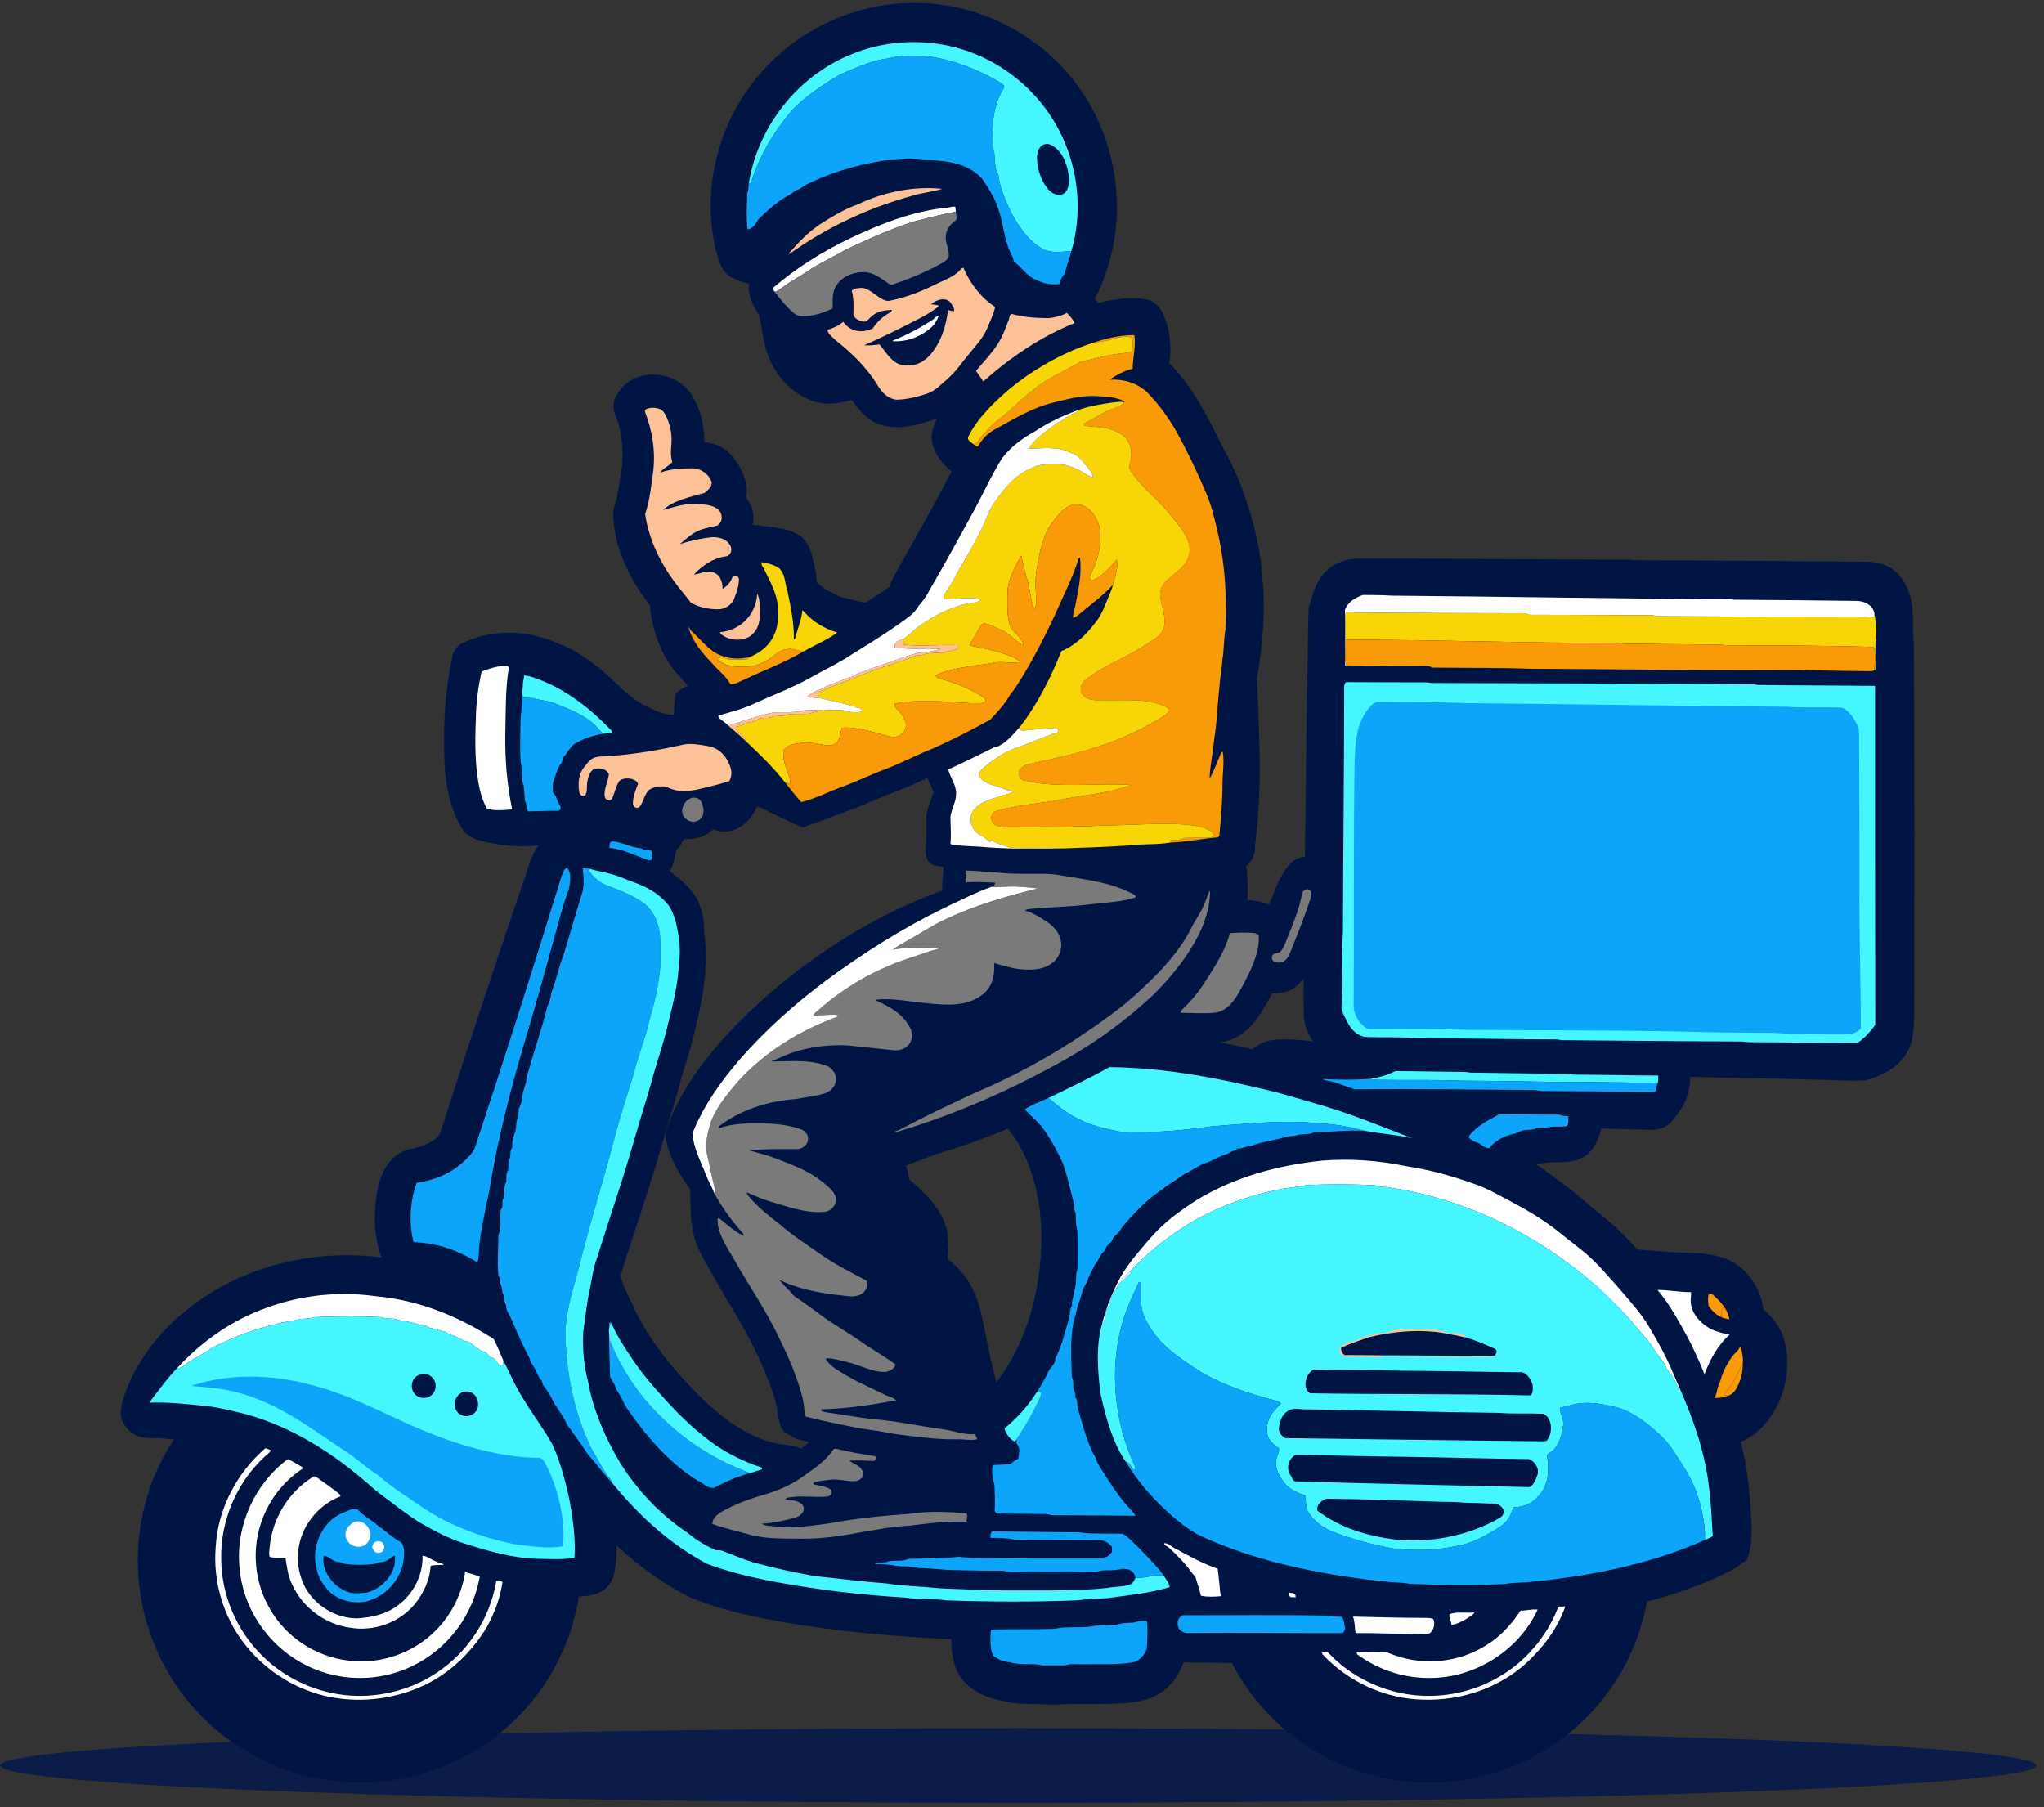 <svg xmlns="http://www.w3.org/2000/svg" xmlns:xlink="http://www.w3.org/1999/xlink" width="483" zoomAndPan="magnify" viewBox="0 0 362.25 320.25" height="427" preserveAspectRatio="xMidYMid meet" version="1.0"><rect x="0" y="0" width="362.25" height="320.25" fill="#333333" stroke="none"/><defs><clipPath id="c9e134b953"><path d="M 0.051 306.254 L 360.949 306.254 L 360.949 319.492 L 0.051 319.492 Z M 0.051 306.254 " clip-rule="nonzero"/></clipPath><clipPath id="f7bfb56769"><path d="M 180.473 306.254 C 80.828 306.254 0.051 309.215 0.051 312.871 C 0.051 316.527 80.828 319.492 180.473 319.492 C 280.121 319.492 360.898 316.527 360.898 312.871 C 360.898 309.215 280.121 306.254 180.473 306.254 Z M 180.473 306.254 " clip-rule="nonzero"/></clipPath><clipPath id="acd9a0e76d"><path d="M 21.285 0 L 339.293 0 L 339.293 316 L 21.285 316 Z M 21.285 0 " clip-rule="nonzero"/></clipPath></defs><g clip-path="url(#c9e134b953)"><g clip-path="url(#f7bfb56769)"><path fill="#0b1c48" d="M 0.051 306.254 L 360.898 306.254 L 360.898 319.492 L 0.051 319.492 Z M 0.051 306.254 " fill-opacity="1" fill-rule="nonzero"/></g></g><g clip-path="url(#acd9a0e76d)"><path fill="#001544" d="M 339.195 115.969 C 339.219 115.043 339.164 114.156 339.109 113.297 C 339.055 112.375 339 111.508 339.043 110.66 L 339.047 110.59 L 339.047 110.52 C 339.004 108 338.953 105.145 337.051 102.527 C 335.137 99.68 331.836 99.578 330.75 99.543 L 330.707 99.543 C 317.215 99.418 304.039 99.344 289.457 99.266 L 288.852 99.195 L 288.629 99.184 C 281.672 99.176 274.602 99.129 267.762 99.09 C 259.176 99.035 250.297 98.98 241.562 98.992 C 238.715 98.898 236.457 99.711 234.844 101.391 C 233.43 102.848 232.859 104.672 232.359 106.281 C 232.258 106.598 232.16 106.918 232.051 107.238 L 231.965 107.496 L 231.949 107.766 C 231.805 110.543 231.781 113.371 231.758 116.105 C 231.734 118.395 231.715 120.766 231.621 123.059 L 231.621 123.117 C 231.562 128.273 231.496 133.434 231.43 138.59 C 231.375 143 231.316 147.414 231.266 151.82 C 230.555 151.871 229.766 152.113 228.98 152.766 L 228.895 152.844 C 227.266 154.371 226.379 156.633 225.668 158.453 L 225.508 158.859 C 225.289 159.344 225.086 159.836 224.895 160.34 C 223.633 159.77 222.273 159.555 221.074 159.504 C 221.152 157.934 221.133 156.316 221.016 154.672 C 220.996 154.25 220.922 153.867 220.828 153.516 C 221.57 152.922 222.289 152.016 222.426 150.648 L 222.441 150.5 L 222.434 150.348 C 222.402 149.703 222.496 149.039 222.605 148.27 L 222.617 148.18 C 223.645 139.535 223.219 130.441 222.809 121.648 L 222.75 120.371 C 223.672 114.754 224.41 108.656 223.691 102.117 C 223.406 97.488 222.254 92.438 220.176 86.691 C 219.234 84.07 217.984 81.664 216.777 79.336 C 216.258 78.34 215.723 77.305 215.223 76.277 L 215.203 76.238 C 213.203 72.34 210.93 68.277 207.832 64.957 C 207.633 64.723 207.426 64.531 207.234 64.375 C 207.598 62.129 207.453 59.668 206.816 57.473 L 206.762 57.312 C 206.688 57.125 206.625 56.934 206.562 56.746 C 206.211 55.715 205.684 54.16 203.996 53.316 L 203.793 53.219 L 203.578 53.164 C 200.789 52.488 197.789 52.988 195.508 53.492 C 195.219 53.555 194.938 53.633 194.695 53.703 C 194.676 53.707 194.656 53.715 194.637 53.719 C 194.438 53.473 194.227 53.219 194.004 52.969 C 195.625 50.039 196.531 46.797 197.094 44.48 C 199.277 34.84 197.234 24.227 191.641 16.109 C 185.453 6.938 174.711 0.977 163.621 0.559 C 152.504 0.035 141.594 4.832 134.449 13.379 C 127.125 21.957 124.246 33.875 126.93 44.488 L 126.949 44.547 C 126.988 44.695 127.031 44.848 127.074 45.004 C 127.398 46.211 127.848 47.871 129.211 48.91 L 129.402 49.055 L 129.625 49.148 C 129.801 49.227 129.977 49.312 130.156 49.398 C 130.723 49.676 131.43 50.02 132.246 50.164 C 132.426 50.199 132.605 50.227 132.777 50.242 C 132.426 52.344 133.457 54.059 134.254 55.383 C 134.336 55.516 134.414 55.652 134.496 55.785 C 134.73 56.652 134.883 57.551 135.043 58.5 C 135.312 60.102 135.594 61.758 136.316 63.445 C 137.762 67.121 140.699 69.949 144.383 71.199 L 144.484 71.23 C 146.68 71.848 148.98 71.449 150.949 70.863 C 151.777 72.113 152.883 73.461 154.426 74.527 L 154.574 74.617 C 157.379 76.211 160.473 75.727 162.555 75.227 L 163.078 75.086 C 164.035 74.828 165.055 74.551 166.062 74.164 C 165.574 75.137 165.207 76.176 165.098 77.266 L 165.074 77.488 L 165.102 77.711 C 165.441 80.484 167.074 82.25 168.637 83.555 C 166.465 87.801 164.082 92.035 161.777 96.137 C 160.664 98.109 159.52 100.148 158.406 102.164 C 158.105 102.648 157.922 103.141 157.773 103.539 C 157.707 103.707 157.641 103.891 157.578 104.031 C 156.516 104.809 155.391 105.516 154.207 106.262 C 153.922 106.438 153.641 106.617 153.355 106.797 C 152.539 106.68 151.723 106.469 150.867 106.246 C 150.332 106.109 149.781 105.969 149.195 105.84 C 148.852 105.766 148.465 105.555 148.02 105.309 C 147.547 105.043 147.016 104.75 146.383 104.535 C 146.023 104.281 145.664 103.984 145.289 103.672 C 145.121 103.531 144.945 103.387 144.77 103.246 C 144.656 101.957 144.52 100.633 144.113 99.262 L 144.102 99.215 C 143.809 97.953 143.41 96.227 141.969 95.113 C 140.621 94.039 138.992 93.75 137.684 93.516 L 137.297 93.445 L 137.055 93.418 C 136.539 93.387 136.016 93.312 135.461 93.234 C 134.82 93.148 134.129 93.051 133.395 93.02 C 133.766 91.215 133.367 89.59 132.199 88.164 C 132.66 85.98 131.836 83.418 129.828 80.906 C 128.613 79.398 126.969 78.562 124.84 78.379 C 124.828 74.941 123.992 72.051 122.312 69.59 L 122.273 69.535 C 120.746 67.457 118.066 66.258 115.293 66.398 C 112.828 66.523 110.742 67.695 109.543 69.625 C 108.809 70.566 108.254 72.09 109.359 74.238 C 110.352 77.426 110.594 80.871 110.047 83.961 L 110.039 84.012 C 109.934 84.691 109.816 85.359 109.691 86.07 C 109.547 86.879 109.398 87.711 109.281 88.551 C 108.754 89.633 108.555 90.891 108.723 92.07 C 109.176 98.719 112.875 104.363 115.223 107.316 C 115.23 107.41 115.23 107.535 115.234 107.637 C 115.238 107.938 115.246 108.312 115.324 108.738 C 116.066 113.25 117.859 117.184 120.379 119.824 C 120.652 120.117 120.922 120.418 121.191 120.715 C 121.441 120.988 121.691 121.266 121.945 121.543 C 121.387 121.758 120.84 122.043 120.355 122.438 L 119.754 122.926 L 119.645 123.695 C 119.516 124.602 119.488 125.508 119.461 126.383 C 119.457 126.477 119.457 126.566 119.453 126.656 C 119.426 126.664 119.402 126.672 119.375 126.676 C 118.062 126.656 116.801 126.316 115.617 125.664 L 115.402 125.562 C 112.887 124.555 110.957 122.75 108.914 120.84 C 107.289 119.32 105.605 117.75 103.523 116.469 C 101.777 115.188 99.875 114.391 97.93 113.633 C 92.52 111.469 86.613 111.641 81.723 114.098 L 81.461 114.23 L 81.246 114.43 C 80.359 115.273 80.133 116.277 80.047 117.09 C 78.66 123.469 78.613 129.57 78.754 134.734 C 78.965 139.93 80.027 143.883 82.102 147.168 L 82.23 147.367 L 82.398 147.531 C 83.512 148.609 85.066 149.031 86.59 149.328 C 89.461 149.969 92.48 150.125 95.418 149.809 C 94.391 151.273 93.785 153.016 93.348 154.551 C 88.516 168.598 83.5 183.727 78.02 200.801 C 77.262 202.148 75.27 203.195 72.648 203.617 L 72.492 203.641 L 72.344 203.688 C 68.613 204.91 67.477 208.242 66.945 210.641 L 66.938 210.68 C 66.062 215.09 66.301 219.379 67.609 222.816 C 65.203 222.527 62.758 222.406 60.312 222.461 C 49.156 222.734 38.754 226.805 31.027 233.922 C 26.855 237.754 23.754 242.355 22.051 247.238 L 22.012 247.348 C 21.695 248.371 21.301 249.645 21.438 250.984 L 21.465 251.238 L 21.555 251.48 C 22.176 253.133 23.387 254.262 24.961 254.656 L 25.051 254.676 C 25.875 254.84 26.676 254.844 27.383 254.844 C 27.898 254.848 28.383 254.848 28.816 254.914 C 29.496 255.008 30.164 255.055 30.816 255.09 C 26.297 261.895 24.012 270.277 24.48 278.586 C 24.984 288.531 29.371 298.133 36.5 304.914 C 44.094 312.285 54.934 316.383 65.477 315.867 C 70.734 315.648 75.809 314.414 80.551 312.191 C 89.055 308.25 96.07 301.066 99.781 292.512 C 101.285 289.188 102.098 285.773 102.625 282.953 C 102.805 282.934 102.992 282.914 103.188 282.895 C 104.469 282.773 106.07 282.621 107.371 281.477 L 107.41 281.441 C 108.648 280.297 108.863 278.891 109.023 277.859 C 109.047 277.707 109.07 277.555 109.098 277.398 L 109.117 277.258 C 109.234 276.137 109.289 275.016 109.281 273.891 C 113.504 277.781 117.598 280.691 121.918 282.891 L 122.016 282.938 C 126.09 284.738 130.496 285.785 134.344 286.629 C 143.863 288.555 154.426 289.785 166.633 290.395 C 167.16 290.438 167.668 290.441 168.16 290.441 C 168.305 290.445 168.449 290.445 168.59 290.445 C 168.602 292.684 168.879 295.453 170.422 297.453 C 172.477 300.184 175.656 301.074 178.223 301.535 C 179.945 301.965 181.789 301.977 183.418 301.984 C 183.715 301.988 184.004 301.988 184.289 301.992 C 185.699 302.094 187.082 302.168 188.473 302.008 C 189.816 301.973 191.195 301.977 192.531 301.977 C 194.973 301.98 197.5 301.984 200.008 301.77 L 200.078 301.762 C 201.707 301.566 203.441 301.293 205.098 300.344 C 207.25 299.148 208.91 297.066 209.742 294.598 C 212.645 294.664 215.547 294.691 218.316 294.703 C 221.504 300.879 226.457 306.254 232.359 309.914 C 238.648 313.855 245.891 315.922 253.172 315.922 C 254.887 315.922 256.602 315.809 258.309 315.574 C 264.809 314.77 271.066 312.293 276.414 308.418 C 282.148 304.258 286.629 298.652 289.355 292.23 C 290.41 289.828 291.23 287.137 291.906 283.848 C 298.121 282.172 302.984 280.34 307.121 278.117 C 307.688 277.852 308.113 277.508 308.457 277.23 C 308.645 277.078 308.805 276.949 308.941 276.871 L 309.57 276.504 L 309.809 275.816 C 310.395 274.137 310.41 272.566 310.422 271.047 L 310.43 270.547 L 310.426 270.488 C 310.211 265.551 309.82 260.363 308.5 255.527 C 308.633 255.473 308.77 255.406 308.906 255.324 C 311.5 254.145 313.539 252 315.137 248.773 L 315.168 248.707 C 316.824 245.02 317.203 241.203 316.262 237.668 C 315.688 235.504 314.375 233.559 312.527 232.098 C 312.016 228.035 309.438 224.48 305.891 223.066 L 305.82 223.039 C 303.168 222.102 300.668 222.031 298.246 221.969 C 297.164 221.938 296.043 221.906 294.91 221.797 C 294.305 221.742 293.656 221.695 292.996 221.652 C 292.031 221.59 291.039 221.523 290.164 221.414 C 288.691 219.77 286.98 217.949 285.004 216.328 C 283.934 215.48 282.863 214.566 281.828 213.688 C 280.301 212.387 278.723 211.043 277.043 209.805 L 276.145 209.137 C 274.867 208.191 273.57 207.227 272.207 206.309 C 273.461 206.07 274.836 205.957 276.379 205.957 C 277.496 205.98 279.113 205.848 280.539 205.125 L 280.723 205.016 C 282.625 203.77 283.426 201.605 283.766 199.988 C 286.543 200.082 289.418 200.16 292.508 200.23 C 294.523 200.32 295.723 199.422 296.379 198.656 L 296.461 198.555 C 296.586 198.387 296.711 198.227 296.832 198.066 C 297.676 196.961 298.543 195.82 299.02 194.184 C 299.367 193.117 299.543 192.008 299.551 190.82 C 303.352 190.93 307.09 191.004 310.723 191.078 C 314.516 191.152 318.441 191.23 322.352 191.348 L 322.418 191.348 C 323.43 191.34 324.438 191.387 325.508 191.434 C 327.105 191.504 328.758 191.574 330.41 191.473 L 330.656 191.457 L 330.895 191.383 C 332.266 190.945 334.035 190.305 335.531 189.223 L 335.57 189.195 C 337.516 187.719 338.742 185.68 339.02 183.453 C 339.273 181.512 339.27 179.57 339.266 177.695 C 339.266 176.914 339.266 176.105 339.281 175.332 L 339.281 175.285 C 339.309 155.156 339.324 135.477 339.195 115.969 Z M 141.945 256.719 C 140.785 256.094 139.238 256.102 137.984 255.859 C 135.133 255.395 132.359 253.93 129.938 252.395 C 125.941 249.637 122.742 246.27 119.555 242.645 C 116.52 239.09 113.82 235.141 111.93 230.855 C 111.207 229.312 110.309 227.664 109.992 225.984 C 112.414 218.195 115.16 210.508 117.367 202.641 C 118.461 198.918 119.688 195.234 120.633 191.461 C 121.316 189.051 122.156 186.711 122.73 184.27 C 123.777 180.062 124.887 175.668 125.027 171.32 C 125.359 169.223 125.02 167.281 124.805 165.207 C 124.809 163.488 124.566 161.801 123.914 160.199 C 123.047 157.781 120.613 155.891 118.672 154.336 C 119.492 153.191 119.477 151.973 119.898 150.668 C 120.449 150.086 120.809 149.445 121.164 148.738 C 122.648 148.668 124.004 148.629 125.293 147.809 C 125.715 147.586 126.016 147.184 126.453 146.996 C 129.824 148.312 132.848 145.996 134.141 142.98 C 134.551 142.922 134.984 143.27 135.359 143.422 C 137.656 144.543 139.969 145.668 142.324 146.664 C 142.781 146.441 143.238 146.242 143.727 146.094 C 146.125 145.367 148.395 144.324 150.773 143.504 C 153.051 142.719 155.191 141.656 157.441 140.789 C 159.426 140.035 161.406 139.262 163.328 138.352 C 163.656 138.191 163.988 138.047 164.332 137.922 C 164.762 138.699 165.121 139.555 165.445 140.383 C 164.98 141.867 164.152 143.52 164.164 145.074 C 164.156 146.637 164.238 148.188 164.07 149.75 C 164.023 150.781 163.945 152.074 164.734 152.859 C 165.414 153.59 166.363 153.406 167.234 153.664 C 167.121 155.105 166.977 156.355 166.965 157.809 C 154.277 162.461 142.746 169.93 132.938 179.195 C 127.504 184.383 122.16 190.613 119.109 197.535 C 118.645 199.039 117.586 200.707 118.105 202.258 C 118.742 205.316 120.461 208.234 122.297 210.727 C 122.395 212.762 122.301 215.328 122.668 217.352 C 122.996 220.105 124.242 222.367 125.605 224.719 C 126.945 227.074 128.266 229.445 129.688 231.758 C 131.965 235.496 133.992 239.387 135.711 243.422 C 136.672 245.84 137.574 248.164 137.875 250.77 C 138.074 251.699 138.188 252.84 138.836 253.562 C 139.25 254.133 139.82 254.176 140.355 254.562 C 141.168 255.191 142.379 255.203 143.344 255.586 C 142.965 256.035 142.414 256.367 141.945 256.719 Z M 183.324 230.219 C 181.934 236.062 179.676 240.992 176.594 244.914 C 175.859 242.301 175.301 239.559 174.754 236.887 C 174.48 235.531 174.195 234.133 173.887 232.75 C 173.012 229.066 171.594 226.41 169.426 224.402 C 169.012 223.957 168.57 223.613 168.176 223.309 C 168.09 223.242 168.004 223.176 167.922 223.113 C 168.137 220.988 168.258 218.789 167.305 216.438 C 166.082 213.379 163.395 210.961 161.105 208.992 C 161.086 208.867 161.066 208.738 161.047 208.609 C 160.949 207.984 160.84 207.289 160.543 206.551 C 161.066 206.355 161.586 206.16 162.098 205.965 C 163.801 205.316 165.566 204.648 167.305 204.09 C 170.984 203.051 174.605 201.617 178.109 200.234 C 178.285 200.164 178.461 200.094 178.637 200.023 C 180.453 202.293 181.855 204.938 182.824 207.906 C 185.531 216.145 184.59 224.582 183.324 230.219 Z M 225.91 184.262 C 224.207 184.395 222.922 185.156 221.98 185.934 C 220 185.477 218.078 185.078 216.211 184.727 C 216.371 184.703 216.531 184.68 216.695 184.652 L 216.734 184.645 C 218.895 184.242 220.805 183.02 222.41 181.012 L 222.453 180.953 C 223.535 179.5 224.516 177.887 225.434 176.051 C 227.852 176.117 229.645 175.32 230.766 173.684 C 230.855 173.551 230.945 173.414 231.031 173.277 C 231.02 175.508 231.023 177.75 231.047 179.977 L 231.059 180.18 C 231.238 181.734 231.773 183.191 232.664 184.539 C 230.426 184.273 228.137 184.066 225.91 184.262 Z M 225.91 184.262 " fill-opacity="1" fill-rule="nonzero"/></g><path fill="#45f6ff" d="M 167.844 8.055 C 177.176 9.945 185.258 16.664 188.812 25.52 C 191.262 31.438 191.676 38.328 189.887 44.473 C 188.285 44.602 186.164 44.938 184.723 44.086 C 182 42.535 180.066 39.508 178.754 36.742 C 177.984 34.895 177.113 32.938 176.922 30.93 C 176.211 29.809 176.344 28.234 176.207 26.965 C 175.82 26.012 175.949 24.93 175.91 23.891 C 175.852 21.414 176.219 18.727 177.391 16.516 C 177.578 16.105 177.961 15.727 177.98 15.273 C 177.672 14.836 177.18 14.562 176.73 14.301 C 173.102 12.242 169.078 10.68 164.949 10.039 C 162.801 9.891 160.582 9.793 158.445 10.117 C 157.328 10.395 156.184 10.508 155.066 10.789 C 152.957 11.438 150.906 12.328 148.883 13.203 C 145.789 15.066 142.5 17.148 140.09 19.875 C 137.055 23.527 134.484 27.77 133.125 32.348 L 132.688 32.609 C 134.27 22.504 141.281 13.527 150.777 9.672 C 156.098 7.414 162.195 6.895 167.844 8.055 Z M 167.844 8.055 " fill-opacity="1" fill-rule="nonzero"/><path fill="#0da5f9" d="M 164.949 10.039 C 169.078 10.68 173.102 12.242 176.73 14.301 C 177.18 14.562 177.672 14.836 177.984 15.273 C 177.961 15.727 177.578 16.105 177.391 16.516 C 176.219 18.727 175.852 21.414 175.914 23.891 C 175.949 24.93 175.824 26.012 176.207 26.965 C 176.344 28.234 176.211 29.809 176.922 30.93 C 177.113 32.938 177.988 34.895 178.754 36.742 C 180.066 39.508 182 42.535 184.723 44.086 C 186.164 44.938 188.285 44.602 189.887 44.473 C 189.562 45.82 188.941 47.145 188.734 48.48 C 188.23 49.031 187.895 49.594 187.742 50.34 C 186.422 50.473 184.891 50.289 183.707 49.613 C 182.008 49.02 181.078 47.312 179.66 46.336 C 179.566 45.785 179.445 45.422 179.164 44.941 C 177.934 42.398 177.949 40.191 177.086 37.516 C 176.453 35.277 175.32 33.578 174.07 31.676 C 171.574 28.957 167.871 28.445 164.375 28.383 C 162.73 28.461 161.41 27.793 159.934 28.246 C 158.648 28.461 157.254 28.262 155.98 28.578 C 151.484 29.332 146.988 30.656 142.859 32.734 C 142.207 33.148 141.617 33.609 140.855 33.832 C 140.004 34.645 138.875 34.969 138 35.746 C 136.668 36.688 135.441 37.816 134.301 38.984 C 134.121 39.566 133.09 40.785 132.477 40.625 C 132.234 38.547 132.398 36.383 132.422 34.289 C 132.66 33.73 132.645 33.203 132.691 32.609 L 133.125 32.348 C 134.484 27.77 137.055 23.527 140.09 19.875 C 142.5 17.148 145.789 15.066 148.883 13.203 C 150.906 12.328 152.957 11.438 155.066 10.789 C 156.184 10.508 157.328 10.395 158.445 10.117 C 160.582 9.793 162.801 9.891 164.949 10.039 Z M 164.949 10.039 " fill-opacity="1" fill-rule="nonzero"/><path fill="#001544" d="M 185.832 25.539 C 187.941 26.152 189.047 28.73 189.336 30.719 C 189.578 31.707 189.504 33.016 188.973 33.883 C 188.234 34.949 186.781 34.566 185.996 33.781 C 184.523 32.246 183.777 29.941 183.785 27.844 C 183.832 26.609 184.379 25.348 185.832 25.539 Z M 185.832 25.539 " fill-opacity="1" fill-rule="nonzero"/><path fill="#fdc198" d="M 166.996 33.465 C 165.23 34.035 163.219 34.156 161.41 34.766 C 153.648 36.934 146.41 40.348 139.855 45.039 L 139.922 44.766 C 141.516 42.949 143.25 41.141 145.262 39.789 C 147.441 38.414 149.613 37.074 152.055 36.199 C 156.629 34.023 161.949 32.934 166.996 33.465 Z M 166.996 33.465 " fill-opacity="1" fill-rule="nonzero"/><path fill="#ffffff" d="M 167.484 36.852 C 168.051 36.91 168.879 36.434 169.32 36.691 L 169.391 37.543 C 166.805 37.961 164.266 38.691 161.727 39.328 C 157.641 40.664 153.68 42.453 149.797 44.293 C 147.812 45.461 145.715 46.426 143.762 47.641 C 142.129 48.801 140.336 49.691 138.73 50.898 C 138.285 51.176 137.824 51.645 137.293 51.711 C 137.074 51.449 136.988 51.211 137.035 50.984 C 141.18 47.453 145.699 44.609 150.602 42.262 C 155.852 39.766 161.668 37.441 167.484 36.852 Z M 167.484 36.852 " fill-opacity="1" fill-rule="nonzero"/><path fill="#7a7a7a" d="M 169.391 37.543 C 169.418 38.148 169.816 38.82 169.16 39.227 C 168.297 39.887 167.695 40.758 167.625 41.867 C 167.484 43.293 168.41 44.336 168.082 45.711 C 167.816 46.035 167.465 46.301 167.121 46.531 C 164.25 48.16 161.23 49.383 158.117 50.465 C 157.863 50.492 157.617 50.402 157.391 50.191 C 156.25 49.387 154.895 48.391 153.469 48.234 C 151.281 48.09 148.832 49.059 147.926 51.176 C 147.426 52.34 147.621 53.445 147.559 54.652 C 145.855 55.5 143.875 56.125 141.957 55.988 C 141.457 55.969 140.996 55.766 140.625 55.434 C 139.363 54.355 138.289 53.031 137.293 51.711 C 137.828 51.645 138.285 51.176 138.734 50.898 C 140.336 49.691 142.129 48.801 143.762 47.641 C 145.715 46.422 147.812 45.461 149.797 44.289 C 153.68 42.453 157.641 40.664 161.727 39.328 C 164.266 38.691 166.805 37.957 169.391 37.543 Z M 169.391 37.543 " fill-opacity="1" fill-rule="nonzero"/><path fill="#fdc198" d="M 170.734 47.438 C 171.887 50.176 173.848 52.777 176.359 54.395 C 176.105 55.723 175.414 57 174.918 58.25 C 174.191 59.973 172.902 61.262 171.758 62.711 C 170.438 64.25 169.465 65.809 167.938 67.137 C 166.707 68.164 165.797 69.277 164.219 69.789 C 162.496 70.348 160.672 70.809 158.852 70.836 C 157.273 70.637 156.289 69.531 155.504 68.238 C 153.609 65.129 151.055 62.668 148.234 60.41 C 147.73 59.906 146.68 59.211 146.668 58.453 C 147.766 58.094 148.559 57.762 149.449 57.023 C 150.68 58.812 152.789 59.102 154.668 58.195 C 155.426 57.043 156.52 56.023 157.734 55.379 C 157.938 55.34 158.043 55.188 158.055 54.922 C 156.801 54.977 155.59 55.105 154.594 55.957 C 154.129 56.289 153.723 57.012 153.117 57.008 C 152.398 56.887 151.398 56.523 151.242 55.711 C 151.262 54.32 151.355 52.961 150.965 51.598 C 151.109 51.07 152.293 51.043 152.75 51.008 C 154.484 51.176 155.734 53.184 157.418 53.344 C 160.309 52.801 163.039 51.762 165.668 50.457 C 166.988 49.801 168.504 49.281 169.645 48.332 C 170.055 48.059 170.25 47.543 170.734 47.438 Z M 170.734 47.438 " fill-opacity="1" fill-rule="nonzero"/><path fill="#001544" d="M 168.543 53.742 C 168.723 54.109 169.336 54.812 169.027 55.172 C 168.688 55.086 168.344 55.012 168 54.941 C 167.703 57.824 166.656 60.984 164.637 63.121 C 163.352 64.441 161.801 65.02 159.965 64.688 C 158.098 64.445 157.004 62.367 155.871 61.035 C 154.965 61.152 154.062 61.258 153.148 61.188 C 156.316 59.801 159.379 58.254 162.477 56.676 C 163.812 56.031 165.09 55.238 166.293 54.371 L 166.344 54.156 C 165.918 54.02 165.48 53.953 165.02 53.949 C 165.797 53.094 167.801 52.527 168.543 53.742 Z M 168.543 53.742 " fill-opacity="1" fill-rule="nonzero"/><path fill="#fdc198" d="M 189.07 55.441 C 189.477 55.859 190.293 56.719 190.426 57.254 C 184.445 59.664 179.055 63.34 174.25 67.609 C 173.91 66.969 173.223 66.211 172.977 65.703 C 173.977 64.539 175.008 63.41 175.949 62.195 C 177.219 60.637 177.984 58.852 178.652 56.973 C 178.926 56.574 178.805 55.82 179.258 55.617 C 181.418 56.238 183.586 56.348 185.816 56.379 C 186.934 56.27 188.086 56.004 189.07 55.441 Z M 189.07 55.441 " fill-opacity="1" fill-rule="nonzero"/><path fill="#ffffff" d="M 166.367 55.926 C 166.223 56.5 165.832 57.039 165.527 57.543 C 163.637 59.523 160.914 60.633 158.176 60.469 L 158.301 60.324 C 160.707 59.383 162.953 58.156 165.129 56.773 C 165.551 56.539 165.883 55.977 166.367 55.926 Z M 166.367 55.926 " fill-opacity="1" fill-rule="nonzero"/><path fill="#f99a08" d="M 201.043 59.375 C 201.332 61.504 200.762 63.223 200.73 65.34 C 199.297 65.691 197.859 66.445 196.656 67.289 C 199.168 67.145 201.574 67.863 203.402 69.629 C 205.242 71.523 206.84 73.691 208.199 75.953 C 210.238 79.602 212.062 83.375 213.691 87.219 C 214.75 89.594 215.32 92.211 215.898 94.73 C 217.156 100.277 217.434 105.965 217.168 111.637 C 216.852 113.414 216.953 115.238 216.625 117.023 C 216.57 118.613 216.199 120.121 216.121 121.703 C 215.758 124.82 215.703 127.941 215.176 131.047 C 215.012 133.23 214.406 135.879 214.371 137.996 C 215.066 136.848 215.902 134.582 216.477 133.281 L 216.699 133.242 C 217.031 134.879 216.637 137.242 216.66 138.961 C 216.656 142.082 216.375 145.039 216.102 148.133 L 215.824 148.395 C 213.027 148.625 210.234 149.227 207.438 149.312 L 207.59 148.875 C 208.445 148.844 209.129 148.887 209.922 148.5 C 211.473 148.441 213.027 148.543 214.574 148.445 C 215.324 148.219 215.09 147.559 214.559 147.27 C 213.207 146.469 211.438 146.254 209.898 146.105 C 205.148 145.801 200.277 146.258 195.52 146.297 C 191.188 146.539 186.898 146.516 182.578 146.559 C 180.656 146.578 178.488 146.863 176.621 146.332 C 175.562 145.832 175.324 144.566 176.262 143.812 C 179.652 142.785 183.422 142.449 186.891 141.918 C 191.359 140.953 196.152 140.703 200.445 139.105 C 194.367 138.715 187.426 139.77 181.488 138.309 C 180.668 138.168 180.473 137.305 180.59 136.594 C 181.238 135.504 182.301 135.457 183.41 135.164 C 187.184 134.34 190.93 133.555 194.598 132.305 C 198.328 131.176 201.891 129.449 205.266 127.52 C 205.871 127.082 207.047 126.555 207.227 125.781 C 206.68 125.109 205.957 124.949 205.16 124.699 C 202.402 123.836 199.129 124.137 196.238 124.078 C 194.68 124.008 193.105 124.422 191.91 123.145 C 191.176 122.246 191.613 121.074 192.445 120.438 C 195.887 117.73 199.723 116.539 203.344 114.062 C 204.48 113.312 205.812 112.656 206.273 111.266 C 206.68 109.277 205.914 107.754 205.648 105.883 C 205.41 104.508 206.125 103.258 207.219 102.477 C 208.863 101.086 210.738 99.918 210.828 97.531 C 210.906 95.184 208.742 92.895 207.332 91.188 C 205.078 88.25 202.195 86.41 200.254 83.207 C 200.012 82.695 200.277 82.152 200.367 81.637 C 200.758 80.035 200.367 78.262 199.047 77.203 C 197.168 75.68 194.66 75.715 192.383 75.496 C 192.203 75.438 192.098 75.312 192.07 75.121 C 193.387 74.398 194.695 73.676 196 72.93 C 197.141 72.305 198.383 72.355 199.199 71.309 L 199.336 71.164 C 197.758 70.309 196.184 70.363 194.441 70.195 C 191.836 70.012 189.059 70.75 186.535 71.387 C 182.836 72.301 179.781 74.227 176.461 76.016 C 175.098 76.742 174.102 77.73 173.355 79.082 C 173.027 79.238 172.754 78.859 172.492 78.703 C 173.324 78.547 173.418 77.93 173.914 77.383 C 174.781 76.457 175.52 75.461 176.551 74.691 C 178.863 73 180.887 70.805 183.148 69.055 C 185.777 66.922 188.66 65.754 191.559 64.102 C 193.605 63.66 195.598 63.07 197.672 62.777 C 198.617 62.609 199.625 62.602 200.543 62.324 C 200.832 61.781 200.816 60.402 200.566 59.84 C 198.875 59.207 196.969 60.445 195.172 60.484 C 194.586 60.758 194.012 60.801 193.375 60.852 C 195.844 60.008 198.418 59.363 201.043 59.375 Z M 201.043 59.375 " fill-opacity="1" fill-rule="nonzero"/><path fill="#f8d507" d="M 200.566 59.84 C 200.816 60.402 200.832 61.781 200.543 62.324 C 199.625 62.602 198.617 62.609 197.672 62.777 C 195.598 63.07 193.605 63.66 191.559 64.102 C 188.664 65.754 185.777 66.922 183.148 69.055 C 180.887 70.805 178.863 73 176.551 74.691 C 175.52 75.461 174.781 76.457 173.914 77.383 C 173.418 77.93 173.324 78.547 172.492 78.703 C 172.18 78.387 171.41 78.043 171.551 77.504 C 173.121 74.203 176.078 71.391 178.805 69.02 C 183.148 65.453 188.047 62.648 193.375 60.852 C 194.012 60.801 194.586 60.758 195.172 60.484 C 196.969 60.445 198.875 59.207 200.566 59.84 Z M 200.566 59.84 " fill-opacity="1" fill-rule="nonzero"/><path fill="#f8d507" d="M 197.316 71.309 C 197.926 71.285 198.621 71.094 199.203 71.309 C 198.383 72.355 197.141 72.305 196.004 72.93 C 194.699 73.676 193.387 74.398 192.07 75.121 C 192.098 75.312 192.203 75.441 192.383 75.496 C 194.66 75.715 197.168 75.68 199.047 77.203 C 200.367 78.262 200.758 80.035 200.367 81.637 C 200.277 82.152 200.016 82.695 200.254 83.207 C 202.195 86.41 205.078 88.25 207.332 91.188 C 208.742 92.895 210.906 95.184 210.832 97.531 C 210.742 99.918 208.863 101.086 207.219 102.477 C 206.125 103.258 205.41 104.508 205.648 105.883 C 205.918 107.754 206.684 109.277 206.273 111.266 C 205.812 112.656 204.48 113.312 203.348 114.062 C 199.723 116.539 195.887 117.73 192.445 120.438 C 191.613 121.074 191.176 122.246 191.91 123.145 C 193.105 124.422 194.68 124.008 196.238 124.078 C 199.129 124.137 202.406 123.836 205.16 124.699 C 205.957 124.949 206.68 125.109 207.227 125.781 C 207.051 126.555 205.875 127.082 205.266 127.52 C 201.891 129.449 198.328 131.176 194.598 132.305 C 190.93 133.555 187.184 134.34 183.41 135.164 C 182.301 135.457 181.238 135.504 180.594 136.594 C 180.473 137.305 180.668 138.168 181.492 138.309 C 187.426 139.77 194.367 138.715 200.445 139.105 C 196.152 140.703 191.363 140.953 186.891 141.918 C 183.426 142.449 179.652 142.785 176.266 143.812 C 175.324 144.566 175.562 145.832 176.625 146.332 C 178.488 146.863 180.656 146.578 182.578 146.559 C 186.898 146.516 191.188 146.539 195.52 146.297 C 200.281 146.258 205.152 145.801 209.898 146.105 C 211.438 146.254 213.211 146.469 214.559 147.27 C 215.09 147.559 215.324 148.219 214.574 148.445 C 213.031 148.543 211.473 148.441 209.922 148.5 C 209.129 148.887 208.445 148.844 207.59 148.875 L 207.438 149.312 C 204.98 149.746 202.453 149.504 200.012 149.832 C 196.062 150.109 192.324 150.211 188.375 150.355 C 185.27 150.176 182.086 150.453 178.973 150.211 C 177.762 149.703 176.578 149.594 175.512 148.777 C 175.547 148.945 175.586 149.109 175.625 149.273 C 174.98 149 174.527 148.352 173.879 148.051 C 172.602 147.543 171.895 146.02 172.027 144.699 C 172.566 142.582 174.996 141.766 176.859 141.246 C 177.641 140.789 179.047 140.816 179.621 140.215 C 178.66 140.254 177.734 139.637 176.805 139.434 C 175.676 139.055 174.113 138.641 173.488 137.531 C 173.293 136.922 174.059 136.266 174.477 135.898 C 176.266 134.469 178.199 133.129 180.398 132.414 C 182.805 131.629 185.027 130.5 187.449 129.793 L 187.598 129.172 C 185.836 128.836 182.957 129.41 181.051 129.488 L 180.629 128.977 C 183.859 124.855 186.168 120.211 188.113 115.375 C 190.566 114.441 192.613 112.34 194.172 110.281 C 195.344 108.84 195.844 107.172 196.582 105.504 C 196.805 104.895 197.121 104.301 197.219 103.664 C 197.609 102.293 198.246 100.562 197.934 99.152 C 196.766 100.469 195.211 102.383 193.473 102.879 C 192.789 102.305 193.379 101.766 193.605 101.125 C 194.289 99.793 194.66 98.359 194.922 96.891 C 194.953 95.137 195.203 93.559 194.309 91.977 C 193.465 90.203 191.703 88.898 189.68 89.559 C 188.387 90.16 187.34 91.426 186.535 92.57 C 184.664 94.969 184.195 98.285 183.688 101.207 C 183.281 103.465 183.844 105.676 183.5 107.926 C 183.371 107.801 183.246 107.672 183.129 107.535 C 182.621 105.902 182.523 104.188 182.008 102.547 C 181.582 101.195 181.301 99.812 180.984 98.441 C 179.891 100.453 178.512 102.824 178.547 105.16 C 178.52 106.914 178.434 108.875 178.91 110.57 C 179.246 111.961 181.258 112.945 181.391 114.383 C 179.875 113.566 178.879 112.207 177.242 111.555 C 176.305 111.188 175.324 110.531 174.312 110.469 C 173.676 110.82 173.328 111.773 172.953 112.387 C 172.652 113.074 172.066 113.672 171.887 114.398 C 174.707 115.027 178.203 115.547 180.688 117.102 L 180.719 117.332 C 179.062 117.668 177.492 117.062 175.805 117.504 C 172.707 118.059 168.816 118.246 165.812 119.691 C 166.039 120.25 166.559 120.215 167.055 120.41 C 169.598 121.125 172.301 122.164 174.457 123.711 C 175.051 124.266 174.531 124.527 173.961 124.602 C 171.363 124.734 168.641 124.309 166.043 124.281 C 163.516 124.273 161.066 124.129 158.582 124.711 C 158.355 125.18 159.027 125.648 159.273 125.98 C 160.082 126.828 160.93 128.078 160.383 129.281 C 160.133 130.32 158.793 130.758 157.859 130.543 C 155.238 129.934 151.898 128.723 149.223 128.969 C 148.73 130.242 148.984 131.68 147.344 132.09 C 145.688 132.176 143.957 131.375 142.242 131.617 C 141.016 131.805 139.629 131.828 138.883 132.992 C 138.496 135.039 140.016 137.121 140.102 138.938 C 139.77 138.859 139.445 138.766 139.125 138.652 C 137.055 135.996 134.664 133.684 132.219 131.379 C 132.035 130.328 130.395 129.855 130.391 128.824 C 131.238 128.684 131.844 128.395 132.594 127.992 C 133.469 128.047 134.008 127.645 134.75 127.266 C 135.531 127.172 136.215 127.383 136.926 126.957 C 137.508 126.883 138.098 126.898 138.695 126.867 C 140.16 126.316 142 126.613 143.562 126.477 C 145.57 125.648 147.453 125.941 149.535 125.891 C 150.422 126.207 151.855 126.328 152.746 126.113 C 152.699 125.234 151.906 125.625 151.344 125.172 C 149.23 124.57 147.422 124.281 145.113 123.66 C 144.969 123.383 144.895 123.098 144.883 122.809 C 146.68 121.855 148.664 121.234 150.555 120.488 C 153.766 119.129 156.262 118.262 159.578 117.195 C 160.898 116.922 162.031 116.027 163.5 116.078 C 164.688 115.562 165.828 115.793 167.094 115.711 C 167.945 115.438 168.934 115.219 169.82 114.992 C 169.836 114.773 169.844 114.559 169.844 114.336 C 166.695 114.188 163.27 114.598 160.188 114.246 L 160.047 113.305 C 160.898 112.664 161.672 111.992 162.449 111.262 C 165.652 108.992 169.121 107.129 173.074 106.727 C 173.289 106.641 173.504 106.547 173.703 106.445 C 173.703 106.176 173.062 106.027 172.848 106.031 C 170.973 105.887 169.105 106.219 167.242 106.109 L 167.223 105.535 C 167.98 104.379 168.824 103.223 169.379 101.961 C 170.82 99.449 172.336 96.973 173.637 94.391 C 174.539 92.766 175.055 90.875 176.055 89.305 C 177.879 86.77 179.539 84.414 182.488 83.098 C 184.125 82.141 185.793 82.281 187.617 82.281 C 189.699 82.258 191.617 83.543 193.371 84.555 L 193.648 84.566 C 193.719 83.863 193.227 83.516 192.871 82.996 C 191.984 81.871 191.219 80.707 189.797 80.254 C 187.328 79.051 184.926 79.449 182.285 79.535 C 183.484 77.594 185.781 76.156 187.578 74.801 C 188.289 74.727 188.484 74.082 189.164 73.887 C 189.891 73.27 190.812 73.098 191.547 72.508 C 193.395 71.902 195.406 71.578 197.316 71.309 Z M 197.316 71.309 " fill-opacity="1" fill-rule="nonzero"/><path fill="#fdc198" d="M 115.355 72.277 C 116.199 72.227 117.082 72.344 117.641 73.039 C 118.477 74.344 118.918 75.93 119.008 77.473 C 119.102 78.992 118.641 80.344 119.141 81.848 C 118.613 82.57 117.496 82.965 116.93 83.805 C 118.652 83.09 120.711 83.016 122.551 82.992 C 124.109 82.957 125.574 83.922 126.113 85.379 C 126.242 86.27 125.453 86.832 124.871 87.352 C 122.598 88 119.242 88.688 117.562 90.363 C 119.723 89.816 121.68 89.047 123.984 89.387 C 125.125 89.375 126.422 89.555 127.32 90.316 C 128.137 91.109 128.137 92.539 127.098 93.148 C 125.934 93.453 124.777 93.582 123.676 94.109 C 122.457 94.625 121.523 95.605 120.461 96.434 C 122.316 95.824 124.199 95.414 126.145 95.199 C 127.301 95.145 128.723 95.469 129.348 96.547 C 129.863 97.277 129.586 98.434 128.648 98.609 C 126.484 98.832 124.414 100.254 122.977 101.824 C 124.082 101.738 124.922 101.078 126.121 101.359 C 127.574 101.637 128.066 103.023 128.062 104.359 C 128.957 103.781 129.383 103.289 129.805 102.312 C 130.102 101.742 130.863 102.012 130.961 102.605 C 130.961 103.773 130.602 104.832 130.18 105.906 C 129.82 107.133 128.48 108.008 127.223 107.977 C 125.586 107.969 123.797 107.633 122.395 106.754 C 121.602 105.633 120.664 104.645 119.859 103.535 C 117.086 99.914 115 95.66 114.336 91.117 C 115.164 88.648 115.461 85.824 115.805 83.227 C 116.16 79.766 115.586 76.363 114.367 73.121 C 114.059 72.465 114.906 72.34 115.355 72.277 Z M 115.355 72.277 " fill-opacity="1" fill-rule="nonzero"/><path fill="#ffffff" d="M 191.547 72.504 C 190.816 73.094 189.891 73.266 189.164 73.887 C 188.484 74.078 188.293 74.723 187.578 74.801 C 185.781 76.156 183.484 77.594 182.285 79.535 C 184.926 79.449 187.328 79.051 189.797 80.254 C 191.223 80.707 191.988 81.867 192.871 82.996 C 193.227 83.516 193.719 83.859 193.648 84.566 L 193.371 84.555 C 191.617 83.539 189.703 82.258 187.617 82.277 C 185.793 82.277 184.125 82.137 182.492 83.094 C 179.539 84.414 177.879 86.766 176.055 89.305 C 175.059 90.871 174.539 92.766 173.637 94.391 C 172.336 96.973 170.824 99.449 169.383 101.961 C 168.824 103.223 167.984 104.375 167.223 105.535 L 167.242 106.109 C 169.109 106.215 170.973 105.887 172.852 106.031 C 173.062 106.027 173.707 106.172 173.707 106.441 C 173.504 106.547 173.293 106.641 173.078 106.723 C 169.121 107.125 165.652 108.992 162.449 111.262 C 161.672 111.992 160.902 112.664 160.051 113.305 C 159.348 113.375 158.336 113.926 158.602 114.738 C 161.242 115.18 164.02 114.812 166.691 115.008 C 165.371 115.395 164.195 115.605 162.816 115.676 C 159.996 116.406 157.281 117.578 154.492 118.441 C 153.43 118.957 152.211 119.117 151.27 119.82 C 149.629 120.32 148.098 121.059 146.465 121.586 C 145.465 122.332 144 122.512 143.148 123.359 C 143.785 123.672 144.418 123.68 145.113 123.656 C 147.422 124.281 149.23 124.566 151.344 125.172 C 151.906 125.625 152.703 125.23 152.75 126.113 C 151.855 126.324 150.422 126.207 149.535 125.891 C 147.219 125.633 144.82 125.824 142.496 125.895 C 140.852 126.348 139.008 126.18 137.281 126.227 C 134.637 126.648 131.664 127.875 129.07 128.59 C 128.656 127.984 127.359 127.523 127.285 126.832 C 129.395 126.203 131.496 125.695 133.504 124.758 C 136.938 123.188 140.539 121.844 143.832 119.992 C 146.203 118.629 148.691 117.516 150.965 115.969 C 154.441 113.844 157.883 111.695 161.145 109.25 C 161.836 108.703 162.395 108.098 162.832 107.328 C 164.199 105.871 164.918 104.188 165.941 102.492 C 168.188 98.617 170.281 94.668 172.469 90.758 C 174.211 87.582 175.711 84.184 177.629 81.145 C 179.184 79.152 181.164 77.691 183.363 76.477 C 185.91 74.785 188.668 73.512 191.547 72.504 Z M 191.547 72.504 " fill-opacity="1" fill-rule="nonzero"/><path fill="#f99a08" d="M 194.309 91.977 C 195.203 93.559 194.953 95.137 194.922 96.891 C 194.66 98.359 194.289 99.789 193.605 101.125 C 193.379 101.766 192.789 102.305 193.473 102.875 C 195.211 102.379 196.77 100.469 197.934 99.152 C 198.25 100.559 197.609 102.293 197.219 103.664 C 195.414 105.609 193.305 107.141 191.273 108.836 C 190.941 109.051 190.59 109.504 190.172 109.457 C 190.141 108.578 190.574 107.621 190.688 106.762 C 191.195 104.09 191.738 101.52 191.398 98.773 L 191.172 99.004 C 190.031 102.578 188.371 105.711 186.895 109.125 C 185.121 112.918 183.207 116.637 181.02 120.211 C 180.438 121.145 179.867 122.117 179.129 122.93 C 178.23 124.578 176.797 126.195 175.48 127.551 C 172.047 129.422 168.566 131.254 164.973 132.793 C 162.348 133.832 159.859 135.168 157.223 136.188 C 154.48 137.203 151.859 138.496 149.109 139.488 C 146.762 140.336 144.422 141.566 142.008 142.156 C 141.035 141.078 140.035 139.801 139.129 138.652 C 139.449 138.766 139.77 138.859 140.102 138.938 C 140.016 137.121 138.5 135.039 138.883 132.988 C 139.629 131.828 141.02 131.801 142.246 131.613 C 143.957 131.375 145.688 132.172 147.344 132.086 C 148.984 131.676 148.734 130.242 149.227 128.969 C 151.898 128.723 155.238 129.934 157.859 130.539 C 158.793 130.754 160.137 130.316 160.383 129.277 C 160.93 128.078 160.086 126.824 159.277 125.98 C 159.027 125.645 158.355 125.18 158.582 124.711 C 161.066 124.129 163.52 124.273 166.043 124.281 C 168.645 124.309 171.363 124.734 173.961 124.602 C 174.531 124.523 175.051 124.266 174.461 123.707 C 172.301 122.16 169.602 121.121 167.055 120.406 C 166.559 120.215 166.039 120.25 165.812 119.691 C 168.816 118.246 172.711 118.055 175.805 117.5 C 177.492 117.059 179.062 117.668 180.723 117.328 L 180.688 117.098 C 178.207 115.547 174.707 115.027 171.891 114.398 C 172.066 113.672 172.656 113.07 172.953 112.383 C 173.332 111.773 173.676 110.82 174.312 110.469 C 175.324 110.527 176.309 111.188 177.242 111.555 C 178.879 112.203 179.875 113.562 181.395 114.379 C 181.262 112.945 179.246 111.961 178.914 110.566 C 178.434 108.875 178.52 106.91 178.547 105.16 C 178.512 102.824 179.891 100.453 180.984 98.438 C 181.301 99.812 181.586 101.195 182.008 102.547 C 182.523 104.184 182.621 105.898 183.129 107.531 C 183.25 107.668 183.371 107.801 183.5 107.926 C 183.844 105.672 183.281 103.461 183.688 101.203 C 184.195 98.285 184.664 94.969 186.539 92.57 C 187.34 91.422 188.391 90.16 189.68 89.555 C 191.703 88.898 193.465 90.199 194.309 91.977 Z M 194.309 91.977 " fill-opacity="1" fill-rule="nonzero"/><path fill="#f8d507" d="M 134.941 99.629 C 136.008 99.781 137.238 100.086 138.125 100.727 C 139.242 101.906 139.047 103.285 139.566 104.754 C 140.129 107.535 140.777 110.508 140.688 113.355 L 140.922 113.113 C 141.336 111.434 142.047 109.926 142.188 108.176 C 142.34 108.238 142.461 108.328 142.547 108.449 C 144.105 110.238 146.133 111.395 148.375 112.102 C 146.629 113.406 144.293 114.375 142.367 115.465 C 141.262 115.301 140.438 114.82 139.336 115.055 C 137.723 115.332 137.086 116.504 135.625 117.176 C 134.242 118.016 132.777 118.246 131.176 118.168 C 129.746 118.184 128.383 117.891 127.27 116.949 L 127.242 116.656 C 127.898 116.293 128.422 116.645 129.047 116.852 C 130.168 116.867 131.32 116.918 132.438 116.812 C 132.617 116.68 132.801 116.543 132.977 116.402 C 134.281 115.812 135.465 115.082 136.34 113.922 C 137.828 112.117 138.086 109.562 137.859 107.312 C 137.535 104.812 136.395 102.871 135.316 100.656 C 135.039 100.324 134.914 99.977 134.941 99.629 Z M 134.941 99.629 " fill-opacity="1" fill-rule="nonzero"/><path fill="#fdc198" d="M 134.195 105.215 C 134.59 105.91 134.613 106.898 134.715 107.68 C 134.742 109.254 134.695 110.988 133.539 112.199 C 132.383 113.605 130.031 113.621 128.512 112.867 C 128.262 112.648 127.559 112.43 127.629 112.039 C 131.254 111.699 134.012 108.879 134.195 105.215 Z M 134.195 105.215 " fill-opacity="1" fill-rule="nonzero"/><path fill="#ffffff" d="M 241.512 105.434 C 243.191 105.469 244.891 105.426 246.562 105.555 C 266.578 105.719 286.586 106.102 306.598 106.195 L 307.309 106.277 C 314.5 106.32 321.691 106.398 328.883 106.484 C 330.363 106.461 331.957 107.18 332.219 108.781 L 332.172 109.219 C 331.652 109.523 330.91 109.273 330.32 109.34 C 318.215 109.324 306.113 109.242 294.012 109.203 C 293.652 109.199 293.297 109.141 292.941 109.031 C 285.617 109.023 278.285 108.945 270.961 108.957 C 270.73 108.824 270.496 108.734 270.262 108.68 C 259.73 108.656 249.195 108.656 238.664 108.523 L 238.465 108.707 C 238.418 110.262 238.426 111.82 238.457 113.367 C 238.5 114.824 238.277 116.438 238.562 117.848 L 238.984 117.949 C 243.773 117.984 248.699 117.953 253.473 118.012 L 253.57 118.164 C 253.305 118.062 253.004 118.023 252.676 118.055 C 247.922 118.043 243.16 118.086 238.406 118 C 238.336 114.695 238.406 111.375 238.359 108.07 C 238.926 106.633 240.145 105.961 241.512 105.434 Z M 241.512 105.434 " fill-opacity="1" fill-rule="nonzero"/><path fill="#f8d507" d="M 238.664 108.523 C 249.195 108.656 259.73 108.656 270.266 108.68 C 270.5 108.734 270.73 108.824 270.961 108.957 C 278.289 108.945 285.617 109.023 292.941 109.031 C 293.301 109.141 293.656 109.199 294.012 109.203 C 306.113 109.242 318.219 109.324 330.32 109.34 C 330.91 109.273 331.652 109.523 332.172 109.219 L 332.219 108.781 C 332.41 110.168 332.691 111.688 332.426 113.066 C 332.352 114.938 332.352 116.812 332.355 118.68 L 332.148 118.82 C 332.316 117.516 332.32 116.18 332.219 114.867 L 332.012 114.648 C 323.91 114.418 315.781 114.375 307.676 114.355 C 306.465 114.406 305.285 114.301 304.082 114.207 C 298.809 114.207 293.539 114.125 288.266 114.086 C 287.188 114 286.113 113.898 285.027 113.938 C 269.512 113.949 253.977 113.363 238.461 113.371 C 238.43 111.82 238.422 110.262 238.469 108.711 Z M 238.664 108.523 " fill-opacity="1" fill-rule="nonzero"/><path fill="#f99a08" d="M 121.992 111.043 C 122.238 111.434 122.438 111.797 122.805 112.098 C 124.18 113.359 125.367 114.91 127.02 115.828 C 128.898 116.805 130.941 116.922 132.977 116.402 C 132.797 116.543 132.617 116.68 132.434 116.812 C 131.32 116.918 130.168 116.867 129.047 116.852 C 128.422 116.645 127.898 116.293 127.242 116.656 L 127.27 116.949 C 128.383 117.891 129.746 118.184 131.176 118.168 C 132.777 118.246 134.242 118.016 135.625 117.176 C 137.086 116.504 137.723 115.332 139.336 115.055 C 140.438 114.82 141.258 115.301 142.367 115.465 C 138.965 117.5 135.398 118.758 131.855 120.457 C 131 120.785 130.414 121.281 129.453 121.266 C 128.656 119.758 127.352 118.91 126.266 117.621 C 124.387 115.613 122.715 113.781 121.992 111.043 Z M 121.992 111.043 " fill-opacity="1" fill-rule="nonzero"/><path fill="#fdc198" d="M 160.047 113.305 L 160.188 114.246 C 163.27 114.594 166.695 114.184 169.844 114.336 C 169.844 114.555 169.836 114.77 169.824 114.992 C 168.934 115.219 167.945 115.438 167.094 115.711 C 165.828 115.793 164.688 115.562 163.5 116.078 C 162.031 116.027 160.898 116.922 159.578 117.195 C 156.262 118.258 153.766 119.129 150.555 120.488 C 148.664 121.234 146.68 121.855 144.883 122.809 C 144.895 123.098 144.969 123.379 145.113 123.656 C 144.418 123.68 143.785 123.672 143.148 123.359 C 144 122.512 145.465 122.332 146.465 121.586 C 148.098 121.059 149.629 120.32 151.27 119.82 C 152.211 119.117 153.426 118.957 154.492 118.441 C 157.281 117.578 159.996 116.406 162.816 115.676 C 164.195 115.605 165.371 115.395 166.691 115.008 C 164.02 114.812 161.242 115.176 158.602 114.738 C 158.336 113.926 159.348 113.375 160.047 113.305 Z M 160.047 113.305 " fill-opacity="1" fill-rule="nonzero"/><path fill="#f99a08" d="M 238.457 113.367 C 253.973 113.363 269.508 113.949 285.027 113.938 C 286.113 113.898 287.184 114 288.262 114.086 C 293.535 114.125 298.805 114.207 304.078 114.207 C 305.281 114.301 306.461 114.406 307.672 114.355 C 315.777 114.375 323.906 114.418 332.008 114.648 L 332.219 114.867 C 332.316 116.18 332.312 117.516 332.145 118.82 L 331.797 118.945 C 325.84 118.941 320.121 118.676 314.145 118.75 C 299.883 118.805 285.625 118.578 271.367 118.523 C 265.559 118.316 259.625 118.387 253.789 118.312 L 253.57 118.164 L 253.473 118.012 C 248.699 117.953 243.773 117.984 238.984 117.949 L 238.562 117.848 C 238.277 116.438 238.5 114.824 238.457 113.367 Z M 238.457 113.367 " fill-opacity="1" fill-rule="nonzero"/><path fill="#ffffff" d="M 90 118.035 L 90.188 118.344 C 89.535 122.109 89.656 126.133 89.555 129.973 C 89.473 134.465 89.844 139.039 90.766 143.438 C 89.402 143.547 87.523 143.77 86.246 143.266 C 85.727 142.238 85.316 141.129 85.047 140.008 C 84.137 135.965 84.164 131.578 84.332 127.453 C 84.379 124.613 84.723 121.766 85.359 118.992 C 86.879 118.449 88.355 117.91 90 118.035 Z M 90 118.035 " fill-opacity="1" fill-rule="nonzero"/><path fill="#45f6ff" d="M 92.898 119.699 C 93.957 119.766 94.977 120.223 95.977 120.59 C 100.656 122.469 104.691 125.656 108.172 129.258 C 108.391 129.441 108.496 129.645 108.492 129.871 C 108.016 129.871 107.539 129.926 107.059 130.031 C 106.582 129.918 106.395 129.527 106.078 129.195 C 104.309 127.008 101.195 125.793 98.652 124.781 C 97.363 124.191 95.992 124.203 94.676 123.754 C 94.031 123.625 93.281 123.809 92.684 123.531 C 92.414 122.777 92.699 121.805 92.684 120.996 C 92.773 120.566 92.848 120.137 92.898 119.699 Z M 92.898 119.699 " fill-opacity="1" fill-rule="nonzero"/><path fill="#0da5f9" d="M 92.684 120.996 C 92.699 121.805 92.414 122.777 92.684 123.531 C 93.281 123.809 94.035 123.625 94.676 123.754 C 95.992 124.203 97.363 124.191 98.652 124.781 C 101.195 125.793 104.309 127.008 106.078 129.195 C 106.395 129.527 106.582 129.918 107.059 130.031 C 105.383 130.215 103.559 130.859 102.055 131.672 C 100.973 132.324 100.609 133.41 99.773 134.277 C 99.711 134.559 99.641 134.848 99.574 135.133 C 98.754 136.039 98.461 137.52 98.035 138.633 C 97.984 139.246 97.918 139.898 98.004 140.508 C 98.738 141.09 98.617 141.883 99.152 142.602 C 99.434 142.965 99.469 143.48 98.984 143.684 C 97.184 143.668 95.391 143.758 93.594 143.793 C 93.039 143.312 93.547 142.582 93.035 141.969 C 92.949 141.086 92.918 140.191 92.82 139.309 C 92.293 137.98 92.66 136.395 92.281 135.012 C 92.105 132.395 92.227 129.715 92.27 127.09 C 92.598 125.078 92.402 123.035 92.684 120.996 Z M 92.684 120.996 " fill-opacity="1" fill-rule="nonzero"/><path fill="#45f6ff" d="M 238.395 121.055 L 238.629 120.883 C 243.312 120.93 247.996 120.906 252.676 120.926 C 253.035 120.949 253.395 120.988 253.75 121.039 C 272.676 121.078 291.602 121.148 310.523 121.281 C 310.891 121.285 311.258 121.324 311.625 121.387 C 318.52 121.492 325.418 121.465 332.312 121.551 C 332.316 141.574 332.297 161.617 332.348 181.637 C 331.488 182.793 330.484 183.961 329.27 184.754 C 322.961 184.848 316.512 184.707 310.188 184.691 C 309.586 184.703 309 184.539 308.391 184.566 C 297.844 184.543 287.301 184.402 276.754 184.332 C 276.273 184.227 275.801 184.184 275.32 184.199 C 267.172 184.168 259.027 184 250.879 183.973 C 247.898 183.723 244.875 183.891 241.887 183.77 C 240.336 183.445 239.414 182.363 238.723 181.004 C 238.309 180.09 237.617 179.18 237.762 178.156 C 237.887 173.863 237.746 169.453 238.004 165.211 C 238.047 150.828 238.215 136.445 238.227 122.059 C 238.191 121.688 238.246 121.348 238.395 121.055 Z M 238.395 121.055 " fill-opacity="1" fill-rule="nonzero"/><path fill="#0da5f9" d="M 244.406 124.398 C 249.551 124.453 254.727 124.391 259.863 124.609 C 278.992 124.785 297.762 125.094 316.66 125.246 C 319.883 125.469 323.121 125.277 326.348 125.402 C 326.906 125.484 327.406 126.004 327.797 126.387 C 328.734 127.418 329.582 128.891 329.48 130.332 C 329.535 138.961 329.551 147.59 329.555 156.223 C 329.465 164.332 329.797 174.25 329.797 182.316 C 329.148 182.852 328.312 183.352 327.445 183.312 C 323.133 183.336 318.812 183.316 314.512 183.043 C 308.586 183 302.805 182.984 296.891 182.77 C 284.785 182.578 272.688 182.578 260.582 182.52 C 254.957 182.344 249.316 182.336 243.688 182.367 C 243.215 182.34 242.602 182.461 242.172 182.234 C 240.984 181.48 240 179.91 239.902 178.516 C 240.004 163.906 239.859 149.301 240.078 134.645 C 240.25 131.418 240.34 128.48 242.367 125.773 C 242.879 125.188 243.527 124.273 244.406 124.398 Z M 244.406 124.398 " fill-opacity="1" fill-rule="nonzero"/><path fill="#fdc198" d="M 142.496 125.895 C 144.82 125.824 147.219 125.633 149.535 125.891 C 147.453 125.941 145.57 125.645 143.562 126.477 C 142 126.613 140.16 126.312 138.695 126.863 C 138.102 126.898 137.512 126.883 136.926 126.953 C 136.215 127.383 135.535 127.172 134.75 127.266 C 134.008 127.641 133.469 128.043 132.594 127.988 C 131.844 128.395 131.242 128.68 130.391 128.82 C 130.395 129.852 132.035 130.328 132.219 131.379 C 131.211 130.398 130.141 129.496 129.07 128.59 C 131.664 127.875 134.637 126.648 137.281 126.227 C 139.008 126.18 140.852 126.348 142.496 125.895 Z M 142.496 125.895 " fill-opacity="1" fill-rule="nonzero"/><path fill="#ffffff" d="M 180.633 128.977 L 181.051 129.488 C 182.957 129.41 185.836 128.836 187.598 129.172 L 187.449 129.793 C 185.027 130.5 182.805 131.629 180.398 132.414 C 178.203 133.129 176.27 134.469 174.477 135.898 C 174.062 136.266 173.297 136.922 173.488 137.531 C 174.113 138.641 175.676 139.055 176.809 139.434 C 177.734 139.637 178.664 140.254 179.621 140.215 C 179.047 140.816 177.641 140.789 176.863 141.246 C 174.996 141.766 172.566 142.582 172.027 144.695 C 171.895 146.02 172.602 147.543 173.879 148.051 C 174.527 148.352 174.98 148.996 175.625 149.273 C 175.586 149.109 175.551 148.945 175.512 148.777 C 176.582 149.594 177.766 149.703 178.977 150.211 C 182.09 150.453 185.27 150.172 188.375 150.355 C 183.492 150.402 178.43 150.508 173.598 150.047 C 171.934 149.957 170.23 149.918 168.586 149.656 L 168.438 149.461 C 168.617 147.906 168.438 146.258 168.441 144.707 C 168.621 143.41 169.441 142.113 169.445 140.758 C 169.555 139.262 168.41 137.793 168.035 136.363 C 170.77 135.156 173.426 133.801 176.105 132.48 C 177.941 132.168 179.406 130.258 180.633 128.977 Z M 180.633 128.977 " fill-opacity="1" fill-rule="nonzero"/><path fill="#fdc198" d="M 121.113 131.953 C 122.508 131.676 124.043 131.969 125.43 132.215 C 126.941 132.43 128.203 133.414 128.91 134.754 C 129.566 135.93 129.961 137.195 129.234 138.445 C 127.344 139.035 125.387 139.504 123.457 139.949 C 121.855 140.242 120.133 140.352 118.605 139.676 C 117.531 139.141 116.223 139.332 115.191 139.883 C 114.195 140.527 114.055 142.254 113.293 143.051 C 112.633 143.422 112.145 142.867 112.164 142.203 C 112.234 141.078 112.668 139.945 113.078 138.902 C 112.68 137.863 110.594 137.648 109.773 138.406 C 109.164 139.277 108.922 140.512 108.516 141.473 C 108.293 141.992 107.41 141.902 107.227 141.352 C 106.859 140.039 107.812 138.5 107.91 137.156 C 107.34 136.176 106.242 136.027 105.219 136.297 C 104.492 136.789 104.207 137.805 104.07 138.629 C 103.934 139.387 104.168 140.34 103.695 140.957 C 103.098 141.141 102.898 140.98 102.664 140.434 C 102.379 138.727 102.543 136.961 103.781 135.652 C 104.367 134.816 104.973 134.223 106.039 134.09 C 111.102 133.898 116.172 133.066 121.113 131.953 Z M 121.113 131.953 " fill-opacity="1" fill-rule="nonzero"/><path fill="#7a7a7a" d="M 122.219 141.555 C 122.977 141.137 124.004 141.387 124.348 142.211 C 124.684 143.102 124.938 144.18 124.254 144.977 C 123.496 145.926 122.051 145.793 121.32 144.875 C 120.43 143.797 121.082 142.137 122.219 141.555 Z M 122.219 141.555 " fill-opacity="1" fill-rule="nonzero"/><path fill="#0da5f9" d="M 108.547 149.109 C 110.266 149.207 111.844 150.23 113.586 150.328 C 114.176 150.711 114.805 150.578 115.449 150.777 C 115.672 151.211 115.676 151.742 115.461 152.375 L 115.023 152.477 C 112.762 151.711 110.379 150.449 108 150.258 C 108.051 149.84 107.953 149.141 108.547 149.109 Z M 108.547 149.109 " fill-opacity="1" fill-rule="nonzero"/><path fill="#0da5f9" d="M 103.262 153.812 C 103.684 153.848 104.109 153.887 104.531 153.949 L 104.344 154.219 C 105.062 155.301 106.23 156.438 107.477 156.879 C 109.844 157.758 112.492 158.754 114.469 160.355 C 116.059 161.82 116.777 163.812 116.98 165.922 C 117.066 168.297 117.207 170.773 116.805 173.121 C 116.43 176.484 115.305 179.824 114.488 183.168 C 113.707 185.695 112.82 188.18 112.176 190.75 C 111.156 194.094 110.047 197.41 109.141 200.789 C 107.062 208.879 104.496 216.82 102.508 224.945 C 101.516 228.559 100.473 231.906 100.191 235.691 C 100.25 242.836 101.641 250.23 104.801 256.676 C 105.691 258.188 106.516 259.738 107.457 261.211 C 107.781 261.805 108.363 261.977 108.402 262.688 C 106.945 261.191 105.734 259.426 104.301 257.898 C 103.363 256.391 101.613 254.02 100.52 252.5 C 99.918 251.121 98.98 249.938 98.195 248.629 C 97.648 247.52 97.094 246.461 96.273 245.531 C 96.191 245.246 96.105 244.961 96.012 244.684 C 95.133 243.785 94.938 242.387 94.098 241.508 C 94.016 241.242 93.934 240.984 93.855 240.719 C 92.516 238.195 91.633 236.141 90.547 233.555 C 90.156 232.809 89.66 232.211 89.703 231.328 C 89.344 230.762 89.367 230.195 89.297 229.551 C 88.848 228.918 89.098 228.219 88.699 227.566 C 88.621 227.012 88.73 226.598 88.355 226.109 C 88.074 223.633 88.352 221.293 88.344 218.82 C 88.984 217.531 88.52 215.773 88.766 214.391 C 89.242 213.793 88.926 213.211 89.109 212.57 C 89.738 211.629 89.055 210.48 89.707 209.492 C 89.785 208.707 89.602 208.016 90.082 207.336 C 90.168 206.551 89.957 205.863 90.422 205.168 C 90.469 204.5 90.363 203.941 90.789 203.371 C 90.598 201.852 91.449 200.848 91.496 199.375 C 91.523 198.371 91.98 197.566 91.922 196.523 C 92.188 195.934 92.48 195.375 92.516 194.703 C 92.512 193.379 93.258 192.469 93.297 191.102 C 94.359 187.074 96.07 182.285 96.996 178.387 C 97.367 177.621 97.613 176.887 97.676 176.035 C 98.512 173.914 99.09 171.152 99.906 169.148 C 100.945 165.668 101.957 162.238 103.004 158.773 C 103.602 157.27 103.457 155.398 103.262 153.812 Z M 103.262 153.812 " fill-opacity="1" fill-rule="nonzero"/><path fill="#45f6ff" d="M 104.344 154.219 L 104.531 153.949 C 105.699 154.375 106.977 154.477 108.164 154.863 C 109.523 155.168 110.797 155.805 112.113 156.266 C 114.41 157.07 116.684 158.266 118.27 160.168 C 119.031 161.051 119.445 162.293 119.773 163.395 C 120.297 165.699 120.719 168.25 120.324 170.602 C 120.219 174.215 119.273 177.891 118.406 181.395 C 117.609 184.977 116.344 188.301 115.426 191.855 C 114.551 194.969 113.551 198.027 112.648 201.141 C 110.57 208.559 108.035 215.805 105.734 223.145 C 105.137 224.719 104.941 226.484 104.602 228.137 C 103.988 230.75 103.758 233.402 103.363 236.047 C 103.223 239.113 103.473 242.051 104.258 245.016 C 105.164 250.008 107.301 254.82 109.855 259.176 C 112.934 264.105 116.996 268.402 121.836 271.625 C 123.395 272.914 125.094 273.965 126.953 274.754 C 127.449 274.676 127.895 274.738 128.289 274.938 C 129.973 275.555 131.617 276.316 133.328 276.824 C 136.98 277.836 140.73 278.672 144.465 279.309 C 148.625 279.754 152.922 280.297 157.086 280.602 C 160.156 281.102 163.328 281.129 166.402 281.457 C 168.562 281.609 170.723 281.574 172.875 281.777 C 176.582 281.879 180.309 281.848 184.02 281.852 C 188.109 281.859 192.172 281.832 196.246 281.406 C 197.488 281.137 198.777 281.277 200.02 280.867 C 200.684 280.699 200.957 280.219 201.223 279.637 C 202.875 279.727 204.566 279.004 206.195 279.156 C 206.574 279.797 207.203 280.508 207.305 281.258 C 203.883 282.312 199.785 282.738 196.246 283.211 C 194.465 283.316 192.656 283.359 190.891 283.605 C 183.211 283.898 175.516 283.883 167.836 283.617 C 165.375 283.266 162.797 283.492 160.328 283.109 C 154.395 282.766 147.441 282.035 141.598 281.062 C 136.227 280.195 130.5 279.09 125.383 277.168 C 118.754 273.699 113.098 268.473 108.402 262.688 C 108.367 261.977 107.785 261.805 107.457 261.211 C 106.52 259.738 105.691 258.188 104.805 256.68 C 101.641 250.23 100.25 242.836 100.191 235.691 C 100.473 231.906 101.516 228.559 102.512 224.945 C 104.5 216.82 107.066 208.879 109.141 200.789 C 110.047 197.41 111.156 194.094 112.176 190.75 C 112.82 188.18 113.707 185.695 114.488 183.168 C 115.309 179.824 116.434 176.484 116.805 173.125 C 117.211 170.773 117.07 168.297 116.984 165.926 C 116.777 163.812 116.059 161.82 114.469 160.359 C 112.492 158.754 109.844 157.758 107.477 156.879 C 106.23 156.438 105.062 155.301 104.344 154.219 Z M 104.344 154.219 " fill-opacity="1" fill-rule="nonzero"/><path fill="#7a7a7a" d="M 171.293 154.277 C 174.516 154.367 177.875 154.879 181.145 154.848 C 183.531 154.922 185.688 154.676 187.973 155.125 C 192.5 155.926 196.719 156.258 200.84 158.465 C 201.176 158.613 201.305 158.809 201.238 159.051 C 198.625 159.891 195.559 159.953 192.828 160.301 C 189.242 160.766 185.625 160.715 182.035 161.141 C 181.902 161.223 181.77 161.309 181.641 161.402 C 182.551 161.527 183.402 162.086 184.211 162.512 C 185.715 163.426 187.184 164.312 187.82 166.059 C 188.426 167.57 187.961 169.379 186.738 170.449 C 185.27 171.73 183.379 171.918 181.504 171.812 C 179.656 171.727 177.949 171.156 176.195 170.672 C 176.305 172.82 175.926 174.809 174.168 176.219 C 171.328 178.469 167.629 178.121 164.25 177.785 C 161.41 177.531 158.129 176.836 155.301 177.152 L 155.355 177.348 C 157.637 178.398 159.738 179.504 161.062 181.738 C 161.715 182.668 161.867 183.891 161.246 184.867 C 160.66 185.781 159.559 186.227 158.496 186.125 C 155.742 185.852 152.98 185.559 150.23 185.258 C 147.055 185.113 143.918 185.453 140.875 186.395 C 139.418 186.836 138.082 187.539 136.668 188.102 C 140.012 188.129 143.066 187.699 146.352 188.82 C 147.531 189.234 148.492 190.562 148.086 191.828 C 147.836 192.797 147.043 193.492 146.102 193.777 C 144.434 194.293 142.664 194.449 140.922 194.773 C 136.086 195.156 131.32 196.621 127.434 199.594 L 127.352 199.961 C 129.664 199.133 131.984 199.078 134.414 199.082 C 136.891 199.086 139.602 199.27 141.945 200.125 C 142.695 200.398 143.242 201.074 143.219 201.895 C 143.133 202.898 142.23 203.629 141.242 203.637 C 138.402 203.613 135.562 203.602 132.723 203.836 C 134.227 204.316 135.773 204.629 137.254 205.215 C 140.328 206.379 143.512 207.527 146.047 209.676 C 146.859 210.391 147.945 211.191 148.148 212.309 C 148.32 213.574 147.18 214.773 145.918 214.781 C 142.527 215.02 139.336 213.719 136.133 212.816 C 134.812 212.426 133.594 211.801 132.328 211.312 C 132.32 211.703 132.75 212.02 132.961 212.324 C 134.488 214.074 136.27 215.488 138.105 216.895 C 140.445 218.957 143.023 220.566 145.559 222.371 C 148.105 224.16 150.863 225.496 153.59 226.961 C 154.039 227.895 153.266 229.156 152.34 229.477 C 151.086 230.051 149.426 229.504 148.074 229.457 C 144.602 229 141.281 228.344 138.113 226.805 C 138.918 227.852 139.945 228.664 140.766 229.699 C 142.637 230.934 144.426 232.27 146.227 233.602 C 148.277 235.043 150.484 236.242 152.523 237.711 C 154.523 239.145 156.715 240.328 158.684 241.785 C 158.668 242.477 157.648 243.016 157.039 243.109 C 154.812 243.309 152.418 241.879 150.227 241.414 C 149.035 241.145 147.496 240.598 146.309 240.75 C 146.727 241.727 148.207 242.719 149.152 243.234 C 151.562 244.785 154.176 245.848 156.73 247.125 C 157.379 247.477 158.305 247.613 158.809 248.16 C 154.406 248.98 150.039 249.645 145.559 249.746 C 145.406 250.25 146.324 250.211 146.633 250.316 C 149.273 250.676 151.898 251.172 154.543 251.484 C 158.766 251.789 162.934 252.734 167.129 253.297 C 169.066 253.539 170.77 254.32 172.758 254.156 C 172.965 254.438 173.102 254.734 173.18 255.051 C 172.086 255.336 170.777 255.016 169.641 255.066 C 165.926 255.141 162.359 254.574 158.676 254.148 C 156.598 253.73 154.512 253.414 152.414 253.121 C 149.184 252.488 145.957 251.852 142.77 251.031 C 142.609 250.781 142.547 250.461 142.578 250.078 C 142.434 247.77 141.625 245.43 140.805 243.281 C 140.004 240.949 138.879 238.801 137.832 236.578 C 135.547 231.895 132.629 227.66 130.055 223.121 C 128.891 221.105 126.938 218.289 127.191 215.902 L 127.555 215.961 C 128.914 217.094 130.227 218.238 131.824 219.043 L 131.707 218.613 C 129.75 216.426 127.977 214.008 126.562 211.434 C 126.77 211.219 126.812 210.961 126.691 210.66 C 126.145 208.723 125.84 206.723 125.348 204.77 C 124.867 202.613 125.414 200.676 126.051 198.625 C 127.055 196.105 128.965 193.773 130.727 191.73 C 135.449 186.473 141.77 182.566 148.395 180.188 L 148.469 179.875 C 147.102 179.703 145.555 180.012 144.141 179.922 C 144.488 179.32 145.422 178.758 145.949 178.203 C 149.473 175.289 153.348 172.879 157.578 171.125 C 159.883 170.117 162.281 169.453 164.641 168.613 C 165.309 168.363 166.09 168.336 166.656 167.914 C 163.812 168.168 161.051 167.75 158.246 168.305 C 158.914 167.723 159.75 167.316 160.508 166.863 C 162.93 165.543 165.137 164.008 167.652 162.859 C 172.871 160.398 178.352 158.812 183.938 157.449 C 182.172 157.254 180.418 157.043 178.629 157.125 C 177.66 157.113 176.668 157.336 175.719 157.164 C 176.074 156.949 176.363 156.898 176.336 156.41 C 174.641 156.359 172.984 156.223 171.289 156.363 C 170.984 155.793 171.137 154.883 171.293 154.277 Z M 171.293 154.277 " fill-opacity="1" fill-rule="nonzero"/><path fill="#ffffff" d="M 175.715 157.164 C 176.664 157.336 177.656 157.113 178.625 157.125 C 180.414 157.047 182.168 157.254 183.934 157.449 C 178.348 158.812 172.867 160.398 167.648 162.859 C 165.133 164.008 162.926 165.543 160.504 166.863 C 159.746 167.316 158.91 167.723 158.242 168.305 C 161.047 167.75 163.809 168.168 166.652 167.914 C 166.086 168.336 165.305 168.363 164.641 168.613 C 162.277 169.457 159.879 170.117 157.574 171.129 C 153.344 172.879 149.469 175.289 145.945 178.203 C 145.418 178.758 144.484 179.324 144.137 179.922 C 145.551 180.012 147.098 179.703 148.465 179.875 L 148.391 180.188 C 141.766 182.566 135.445 186.477 130.723 191.73 C 128.961 193.773 127.055 196.105 126.047 198.625 C 125.41 200.676 124.863 202.613 125.344 204.77 C 125.836 206.723 126.141 208.723 126.688 210.66 C 126.809 210.961 126.766 211.219 126.562 211.434 C 126.211 210.359 125.574 209.387 125.168 208.336 C 124.277 206.008 122.816 203.324 122.746 200.797 C 124.719 195.832 127.781 191.613 131.242 187.582 C 135.816 182.402 140.941 177.82 146.484 173.699 C 153.086 168.84 160.078 164.418 167.457 160.84 C 170.18 159.582 172.883 158.156 175.715 157.164 Z M 175.715 157.164 " fill-opacity="1" fill-rule="nonzero"/><path fill="#7a7a7a" d="M 214.367 157.91 L 214.406 157.914 L 214.438 157.984 C 214.473 160.223 213.797 162.578 212.926 164.633 C 210.941 168.992 207.809 172.914 204.422 176.273 C 199.77 180.621 194.637 184.441 189.09 187.582 C 180.078 192.691 170.543 196.98 160.648 200.066 C 159.996 200.238 159.004 200.68 158.375 200.645 C 158.586 200.465 159.254 200.324 159.555 200.141 C 163.93 197.816 168.387 195.711 172.879 193.625 C 179.008 191.043 184.906 187.879 190.488 184.266 C 194.82 181.383 198.965 178.566 202.707 174.918 C 205.914 171.945 209.086 168.5 211.078 164.566 C 211.715 163.195 212.652 162.012 213.254 160.621 C 213.688 159.762 213.914 158.824 214.316 157.973 Z M 214.367 157.91 " fill-opacity="1" fill-rule="nonzero"/><path fill="#7a7a7a" d="M 231.824 157.605 C 232.43 157.777 232.496 158.398 232.344 158.922 C 231.336 162.184 230.07 165.203 228.836 168.383 C 228.473 169.195 228.223 170.031 227.367 170.453 C 226.625 170.734 225.273 170.652 225.434 169.551 C 225.535 168.898 226.293 168.961 226.777 168.781 C 227.422 168.254 227.727 167.23 228.059 166.484 C 229.074 163.863 230.266 161.16 230.762 158.387 C 230.844 157.91 231.328 157.492 231.824 157.605 Z M 231.824 157.605 " fill-opacity="1" fill-rule="nonzero"/><path fill="#7a7a7a" d="M 217.98 165.367 C 219.117 165.285 220.262 165.242 221.402 165.289 C 222.012 165.344 222.559 165.297 223.059 165.711 C 223.293 167.773 222.445 170.059 221.621 171.922 C 220.816 173.586 220 175.273 218.992 176.828 C 218.094 178.125 216.898 179.324 215.242 179.465 C 213.262 179.664 211.234 179.504 209.246 179.473 C 209.273 179.008 209.625 178.848 209.906 178.523 C 211.453 177.012 212.758 175.34 213.887 173.492 C 215.547 170.898 217.152 168.371 217.98 165.367 Z M 217.98 165.367 " fill-opacity="1" fill-rule="nonzero"/><path fill="#0da5f9" d="M 100.559 153.785 C 100.105 153.688 99.73 154.805 99.562 155.145 C 94.594 171.246 89.492 187.344 84.184 203.34 C 83.879 204.062 83.543 204.547 82.949 205.07 C 80.57 207.688 77.309 209.121 73.844 209.609 C 72.672 212.828 72.465 216.547 73.219 219.887 L 73.375 220.133 C 76.973 220.277 79.859 221.129 83.027 222.805 C 83.566 223.086 84.094 223.383 84.613 223.699 C 84.805 223.277 84.793 222.66 84.859 222.191 C 84.934 219.207 85.641 216.52 86.156 213.594 C 86.77 211.156 87.09 208.668 87.559 206.203 C 88.992 198.938 90.879 191.734 92.984 184.637 C 94.762 178.785 96.375 172.859 98.008 166.965 C 98.922 163.867 99.637 160.645 100.797 157.633 C 101.035 156.363 101.336 154.934 100.559 153.785 Z M 100.559 153.785 " fill-opacity="1" fill-rule="nonzero"/><path fill="#45f6ff" d="M 196.621 189.117 C 206.891 189.211 216.52 191.184 226.43 193.625 C 229.887 194.625 233.402 195.59 236.824 196.68 C 241.711 198.309 245.574 199.906 250.277 201.719 C 247.387 201.062 244.641 200.93 241.891 200.391 C 239.344 199.73 236.617 199.199 233.98 199.109 C 227.82 198.367 221.098 199.164 214.953 199.578 C 209.621 200.344 204.176 200.812 198.781 200.609 C 195.875 200.02 193.09 199.461 190.484 197.957 C 188.734 197.059 187.316 195.805 185.805 194.582 C 189.352 192.855 193.203 191.031 196.621 189.117 Z M 196.621 189.117 " fill-opacity="1" fill-rule="nonzero"/><path fill="#45f6ff" d="M 247.273 189.816 C 250.625 189.809 253.992 189.918 257.348 189.938 C 258.418 189.98 259.531 189.879 260.582 190.086 C 266.215 190.137 271.848 190.266 277.48 190.32 C 278.086 190.293 278.672 190.457 279.277 190.445 C 284.137 190.465 289.008 190.586 293.867 190.598 C 293.926 191.059 293.891 191.52 293.785 191.977 C 285.824 191.688 277.895 191.809 269.922 191.637 C 266.211 191.586 262.5 191.512 258.789 191.512 C 254.008 191.297 249.195 191.449 244.41 191.367 C 243.883 191.348 243.375 191.379 242.883 191.176 C 244.492 190.914 245.812 190.57 247.273 189.816 Z M 247.273 189.816 " fill-opacity="1" fill-rule="nonzero"/><path fill="#0da5f9" d="M 234.492 191.211 C 237.234 191.375 240.148 191.398 242.879 191.176 C 243.375 191.379 243.883 191.348 244.406 191.367 C 249.195 191.449 254.004 191.297 258.785 191.512 C 262.5 191.512 266.211 191.586 269.922 191.637 C 277.891 191.809 285.824 191.688 293.785 191.977 C 293.594 192.449 293.496 192.906 293.41 193.406 C 292.773 193.488 292.137 193.5 291.496 193.48 C 285.867 193.441 280.23 193.379 274.602 193.352 C 273.762 193.336 272.949 193.426 272.129 193.172 C 261.441 193.105 250.766 192.941 240.074 193.043 C 238.77 192.586 237.461 192.117 236.148 191.684 C 235.801 191.586 234.566 191.488 234.492 191.211 Z M 234.492 191.211 " fill-opacity="1" fill-rule="nonzero"/><path fill="#0da5f9" d="M 185.805 194.578 C 187.312 195.805 188.734 197.059 190.484 197.957 C 193.086 199.461 195.871 200.016 198.781 200.609 C 204.172 200.812 209.617 200.344 214.953 199.578 C 221.098 199.164 227.82 198.367 233.98 199.105 C 236.617 199.195 239.344 199.73 241.891 200.391 C 238.758 200.23 236.02 200.594 232.891 200.684 C 231.957 201.09 230.996 200.914 230.027 201.117 C 229.422 201.332 228.84 201.316 228.215 201.391 C 226.309 202.012 223.656 202.301 221.727 203.07 C 220.734 203.094 220.023 203.703 219.023 203.527 C 219.18 203.633 219.336 203.742 219.488 203.852 C 218.719 203.805 218.188 204.066 217.566 204.469 C 216.375 204.77 215.289 205.461 214.164 205.941 C 212.684 206.309 211.273 207.441 209.93 208.043 C 208.641 209.012 207.129 209.812 205.906 210.832 C 203.133 212.633 200.785 215.188 198.684 217.719 C 198.41 218.52 197.637 218.777 197.215 219.5 C 197.035 220.418 195.996 220.461 195.93 221.457 C 194.996 222.203 194.758 223.293 194.004 224.18 C 193.598 225.188 192.871 226.121 192.676 227.18 C 191.715 228.387 191.715 229.656 191.141 231.016 C 190.758 232.035 190.688 233.043 190.305 234.027 C 189.629 237.234 189.859 240.727 189.949 243.996 C 190.332 244.703 190.172 245.402 190.238 246.176 C 190.547 246.734 190.605 246.973 190.582 247.621 C 191.176 248.391 190.723 249.289 191.164 250.066 C 191.938 252.73 192.766 255.988 194.191 258.391 C 194.383 259.234 194.891 259.836 195.301 260.555 C 197.055 263.348 198.555 265.66 200.887 268.082 C 201.035 268.215 201.129 268.395 201.172 268.617 C 196.41 268.594 191.652 268.527 186.891 268.52 C 186.254 268.578 185.73 268.254 185.098 268.309 C 182.324 268.297 179.551 268.223 176.781 268.234 C 176.387 268.125 176.227 267.824 176.309 267.336 C 176.363 265.957 176.309 264.57 176.238 263.188 C 175.957 262.129 175.656 260.699 175.953 259.633 C 176.996 259.566 178.062 259.574 179.102 259.465 C 179.492 258.969 179.969 258.816 180.48 258.492 C 180.586 257.578 180.914 256.598 180.188 255.863 C 180.086 255.52 180.133 255.152 180.328 254.766 C 181.949 252.367 183.383 249.867 184.512 247.195 L 184.449 246.754 L 184.059 246.602 L 183.719 246.758 C 184.426 245.641 185.141 244.492 185.688 243.293 C 186.098 242.223 187.102 241.848 187.035 240.695 C 188.285 238.41 188.711 236.008 189.5 233.543 C 189.688 232.793 189.52 232.086 189.988 231.418 C 189.887 230.434 190.332 229.742 190.371 228.801 C 190.875 227.574 190.547 226.195 190.938 224.91 C 191.008 222.629 191.031 220.348 190.926 218.066 C 190.609 216.992 190.758 215.855 190.574 214.793 C 190.285 214.203 190.324 213.613 190.242 212.988 C 189.633 210.484 189.184 208.559 188.34 206.086 C 187.262 203.785 186.102 201.586 184.543 199.57 C 183.637 198.5 182.539 197.602 181.613 196.605 C 182.836 195.777 184.441 195.195 185.805 194.578 Z M 185.805 194.578 " fill-opacity="1" fill-rule="nonzero"/><path fill="#0da5f9" d="M 265.648 197.496 C 269.219 197.434 272.797 197.562 276.371 197.523 C 276.969 197.793 277.32 197.832 277.973 197.793 C 277.867 198.395 278.113 199.121 277.66 199.551 C 276.684 199.781 275.586 199.512 274.602 199.734 C 273.891 199.887 273.129 199.828 272.402 199.883 C 271.566 200.445 270.52 200.02 269.578 200.426 C 269.086 200.582 268.645 200.914 268.133 200.953 C 266.484 201.379 265.031 202.109 263.938 203.453 C 263.016 203.555 262.438 202.59 261.668 202.434 C 261.141 202.355 260.848 201.977 260.371 201.691 C 260.324 201.508 260.367 201.316 260.5 201.113 C 261.961 199.422 263.723 198.531 265.648 197.496 Z M 265.648 197.496 " fill-opacity="1" fill-rule="nonzero"/><path fill="#ffffff" d="M 234.344 205.676 C 239.301 205.285 244.246 205.637 249.113 206.645 C 253.398 207.293 257.562 208.438 261.629 209.938 C 263.707 210.656 265.453 211.715 267.395 212.723 C 270.496 214.344 273.461 216.09 276.203 218.273 C 277.781 219.578 279.438 220.785 281 222.105 C 283.242 224 285.012 226.191 286.969 228.348 C 288.805 230.535 290.688 232.527 292.172 234.996 C 293.285 236.887 294.395 238.789 295.352 240.766 C 296.273 242.613 296.992 244.555 297.863 246.418 L 297.57 246.203 C 296.984 244.961 296.371 243.641 295.402 242.652 C 295.121 241.434 293.898 240.414 293.285 239.332 C 291.961 237.191 290.164 235.5 288.617 233.539 C 286.809 231.629 284.949 229.785 283.035 227.98 C 273.898 219.98 263.016 214.059 251.176 211.379 C 249.758 211.121 248.348 210.672 246.918 210.605 C 245.855 210.188 244.727 210.527 243.703 210.043 C 239.633 209.844 235.531 209.828 231.461 210.023 C 229.844 210.41 228.113 210.453 226.434 210.848 C 221.117 211.914 215.98 213.797 211.25 216.535 C 207.258 218.91 203.543 221.828 200.355 225.207 C 199.895 225.691 199.426 226.191 198.898 226.609 L 198.602 226.289 C 200.035 223.781 202.055 221.527 203.953 219.32 C 206.352 216.547 209.215 214.512 212.277 212.539 C 219.047 208.512 226.547 206.48 234.344 205.676 Z M 234.344 205.676 " fill-opacity="1" fill-rule="nonzero"/><path fill="#45f6ff" d="M 231.461 210.023 C 235.531 209.828 239.629 209.844 243.703 210.043 C 244.727 210.527 245.855 210.188 246.918 210.605 C 248.348 210.672 249.758 211.121 251.176 211.379 C 263.016 214.059 273.898 219.98 283.035 227.98 C 284.949 229.785 286.805 231.629 288.617 233.539 C 290.164 235.5 291.961 237.191 293.285 239.332 C 293.898 240.414 295.121 241.434 295.402 242.656 C 296.371 243.641 296.98 244.965 297.57 246.203 L 297.863 246.418 C 299.484 250.152 300.934 254.055 301.887 258.012 C 303.066 262.793 303.262 267.375 303.547 272.23 C 303.176 272.523 302.672 272.648 302.254 272.863 C 302.055 272.508 302.188 272.059 302.16 271.652 C 301.875 267.531 300.695 263.523 298.445 260.039 C 297.18 258.137 296.188 256.207 294.523 254.602 C 292.297 252.496 289.957 250.57 287.031 249.539 C 284.93 249.023 282.902 248.531 280.715 248.629 C 279.285 248.656 277.887 249.18 276.473 249.473 C 276.402 250.492 277.215 251.484 277.039 252.598 C 276.84 254.086 276.402 255.809 275.359 256.934 C 275.008 257.281 274.309 257.496 274.176 257.988 C 274.574 260.438 274.52 263.172 272.695 265.07 C 271.523 266.516 270.094 267.023 268.277 267.137 C 267.898 267.754 267.777 268.527 267.355 269.098 C 266.586 270.293 265.09 271.059 263.883 271.75 C 262.004 272.863 259.871 273.754 257.703 274.059 C 254.301 274.789 250.73 274.801 247.281 274.477 C 243.91 273.902 240.57 273.031 237.352 271.867 C 235.266 271.25 233.035 269.914 231.906 268.004 C 231.285 267.031 231.496 266.062 231.32 265.004 C 230.176 264.629 228.871 264.109 228.004 263.242 C 226.891 261.906 225.938 260.555 226.188 258.719 C 226.238 258.043 226.781 257.305 226.668 256.66 C 225.602 255.852 224.59 255.16 224.559 253.672 C 224.359 251.543 225.574 250.074 227.031 248.73 C 226.727 248.324 226.051 248.246 225.586 248.082 C 221.242 246.938 217.016 245.504 213.086 243.305 C 208.949 240.629 204.934 238.137 202.848 233.43 C 201.871 231.312 202.32 229.398 202.195 227.184 L 201.84 227.227 C 200.699 229.652 199.57 232.039 198.852 234.629 C 196.57 242.828 197.512 251.965 201.062 259.672 C 201.195 259.945 201.25 260.215 201.227 260.492 C 200.375 260.492 200.531 259.207 199.539 259.07 C 197.176 255.641 195.992 251.23 195.086 247.207 C 194.512 243.121 194.18 238.484 195.348 234.484 L 195.582 234.355 C 195.75 233.656 196.051 233.168 195.969 232.422 C 196.273 231.66 196.773 231.145 196.734 230.27 C 197.18 229.25 197.852 228.371 198.367 227.387 C 199.137 227.043 199.547 226.227 200.246 225.734 L 200.355 225.207 C 203.547 221.828 207.258 218.91 211.25 216.539 C 215.984 213.797 221.117 211.918 226.438 210.848 C 228.113 210.453 229.844 210.41 231.461 210.023 Z M 231.461 210.023 " fill-opacity="1" fill-rule="nonzero"/><path fill="#ffffff" d="M 200.355 225.207 L 200.242 225.734 C 199.547 226.223 199.137 227.039 198.363 227.387 C 197.852 228.371 197.18 229.25 196.73 230.27 C 196.77 231.145 196.273 231.66 195.965 232.422 C 196.047 233.168 195.75 233.656 195.582 234.355 L 195.344 234.484 C 196.098 231.621 197.172 228.891 198.602 226.289 L 198.898 226.609 C 199.426 226.191 199.895 225.691 200.355 225.207 Z M 200.355 225.207 " fill-opacity="1" fill-rule="nonzero"/><path fill="#0da5f9" d="M 201.84 227.227 L 202.195 227.184 C 202.316 229.395 201.867 231.312 202.848 233.426 C 204.93 238.133 208.945 240.629 213.082 243.305 C 217.016 245.504 221.238 246.938 225.586 248.082 C 226.051 248.246 226.727 248.32 227.031 248.73 C 225.57 250.074 224.355 251.543 224.559 253.672 C 224.59 255.16 225.602 255.852 226.668 256.66 C 226.781 257.305 226.238 258.043 226.188 258.719 C 225.934 260.555 226.891 261.906 228 263.242 C 228.867 264.109 230.176 264.629 231.32 265.004 C 231.496 266.062 231.285 267.031 231.906 268.004 C 233.035 269.914 235.262 271.25 237.352 271.867 C 240.57 273.027 243.91 273.902 247.281 274.477 C 250.73 274.801 254.301 274.789 257.699 274.059 C 259.871 273.75 262.004 272.863 263.883 271.75 C 265.086 271.059 266.586 270.293 267.355 269.098 C 267.777 268.527 267.898 267.754 268.277 267.137 C 270.094 267.023 271.52 266.516 272.691 265.07 C 274.52 263.172 274.574 260.438 274.176 257.988 C 274.309 257.496 275.008 257.281 275.355 256.934 C 276.402 255.809 276.84 254.086 277.039 252.598 C 277.215 251.484 276.398 250.492 276.473 249.473 C 277.887 249.18 279.281 248.656 280.711 248.629 C 282.902 248.531 284.93 249.023 287.031 249.539 C 289.953 250.566 292.293 252.496 294.523 254.602 C 296.188 256.207 297.18 258.137 298.445 260.039 C 300.695 263.52 301.875 267.531 302.16 271.652 C 302.188 272.059 302.055 272.508 302.25 272.863 C 292.797 277.105 281.98 279.301 271.727 280.273 C 270.07 280.539 268.348 280.398 266.699 280.711 C 261.066 280.961 255.457 280.891 249.824 280.688 C 248.75 280.438 247.668 280.48 246.562 280.383 C 235.371 279.277 223.75 277.117 213.422 272.484 C 211.371 271.621 209.684 270.277 207.984 268.883 C 204.699 266.031 201.773 262.82 199.539 259.07 C 200.531 259.207 200.371 260.488 201.223 260.488 C 201.25 260.211 201.191 259.941 201.059 259.668 C 197.512 251.965 196.566 242.824 198.848 234.629 C 199.566 232.039 200.699 229.652 201.84 227.227 Z M 201.84 227.227 " fill-opacity="1" fill-rule="nonzero"/><path fill="#ffffff" d="M 293.746 228.59 C 295.758 228.605 297.652 228.996 299.676 228.988 C 299.738 229.285 299.73 229.602 299.656 229.938 C 299.457 231.855 300.457 233.488 301.902 234.656 C 303.266 235.816 304.84 236.164 306.535 236.535 C 304.453 238.324 303.035 240.996 302.082 243.535 C 301.199 241.344 300.219 239.172 299.133 237.074 C 297.535 234.191 295.895 231.082 293.746 228.59 Z M 293.746 228.59 " fill-opacity="1" fill-rule="nonzero"/><path fill="#f99a08" d="M 303.543 229.422 C 304.262 230.105 304.965 230.711 305.512 231.539 C 305.176 232.027 304.902 232.871 305.125 233.453 C 304.18 233.051 303.379 232.258 302.801 231.422 C 302.711 230.766 302.648 230.059 302.805 229.406 C 303.086 229.289 303.332 229.293 303.543 229.422 Z M 303.543 229.422 " fill-opacity="1" fill-rule="nonzero"/><path fill="#ffffff" d="M 66.469 229.691 C 74.066 230.367 81.129 233.18 87.512 237.309 C 88.129 238.562 88.684 239.887 89.227 241.18 C 89.137 241.504 89.078 241.832 89.059 242.16 C 87.945 241.879 87.969 240.555 86.922 240.547 C 86.602 240.254 86.328 239.922 86.043 239.59 C 84.871 239.484 84.012 238.273 82.973 237.77 C 82.207 237.746 81.719 237.262 81.027 237.004 C 80.293 236.586 79.512 236.512 78.84 235.973 C 77.918 235.84 77.129 235.441 76.191 235.363 C 75.832 234.91 74.914 234.84 74.352 234.766 C 73.223 234.367 71.973 234.145 70.785 233.977 C 69.816 233.496 68.59 233.844 67.562 233.43 C 63.609 233.207 59.633 233.262 55.68 233.426 C 54.855 233.711 54.02 233.676 53.168 233.75 C 51.797 234.203 50.223 234.191 48.867 234.676 C 45.035 235.527 41.152 237.031 37.645 238.836 C 36 240.016 34.145 240.742 32.555 242.027 C 32.199 242.367 31.785 242.418 31.332 242.504 C 35.707 237.766 41.004 233.996 47.098 231.812 C 53.238 229.504 60 228.805 66.469 229.691 Z M 66.469 229.691 " fill-opacity="1" fill-rule="nonzero"/><path fill="#f99a08" d="M 305.512 231.539 C 306.008 232.18 306.348 232.988 306.496 233.781 C 306.02 233.707 305.562 233.66 305.125 233.453 C 304.902 232.875 305.176 232.027 305.512 231.539 Z M 305.512 231.539 " fill-opacity="1" fill-rule="nonzero"/><path fill="#0da5f9" d="M 107.988 234.367 L 108.32 234.398 L 108.367 234.5 C 107.633 235.074 108.039 236.648 108.031 237.492 C 110.09 242.445 112.98 246.996 116.836 250.754 C 121.012 254.973 126.027 258.316 131.551 260.504 C 132.16 260.746 132.621 261.094 133.32 260.938 C 130.906 261.57 128.762 262.492 126.555 263.66 C 125.219 263.805 124.73 262.785 123.617 262.383 C 118.566 259.227 114.461 254.449 111.117 249.574 C 110.406 248.512 109.992 247.219 109.195 246.199 C 109.035 245.316 108.43 244.742 108.121 243.934 C 108.039 240.75 107.867 237.551 107.988 234.367 Z M 107.988 234.367 " fill-opacity="1" fill-rule="nonzero"/><path fill="#45f6ff" d="M 108.367 234.504 C 109.371 236.867 110.785 238.906 112.191 241.035 C 113.906 243.566 115.926 245.91 118.008 248.145 C 120.664 251.121 123.633 253.848 126.879 256.156 C 129.293 257.746 131.887 259.043 134.633 259.953 C 134.957 260.008 135.094 260.152 135.047 260.383 C 134.48 260.59 133.887 260.727 133.32 260.938 C 132.621 261.094 132.16 260.746 131.551 260.504 C 126.027 258.32 121.012 254.977 116.836 250.758 C 112.98 246.996 110.09 242.445 108.031 237.496 C 108.039 236.648 107.633 235.074 108.367 234.504 Z M 108.367 234.504 " fill-opacity="1" fill-rule="nonzero"/><path fill="#45f6ff" d="M 100.816 265.297 C 100.113 262.098 99.219 258.762 97.809 255.789 C 95.836 252.398 93.41 249.297 91.543 245.832 C 90.719 244.312 90.055 242.688 89.227 241.18 C 89.137 241.504 89.082 241.832 89.059 242.164 C 87.945 241.879 87.969 240.555 86.922 240.547 C 86.602 240.254 86.328 239.922 86.043 239.59 C 84.871 239.484 84.012 238.273 82.973 237.773 C 82.207 237.746 81.719 237.262 81.027 237.004 C 80.293 236.586 79.512 236.512 78.84 235.973 C 77.918 235.84 77.129 235.441 76.191 235.367 C 75.832 234.91 74.914 234.84 74.352 234.766 C 73.223 234.367 71.973 234.148 70.785 233.977 C 69.816 233.496 68.59 233.844 67.562 233.43 C 63.609 233.207 59.633 233.262 55.68 233.426 C 54.855 233.711 54.02 233.676 53.168 233.75 C 51.797 234.203 50.223 234.191 48.867 234.68 C 45.035 235.527 41.152 237.031 37.645 238.836 C 36 240.016 34.145 240.746 32.555 242.027 C 32.199 242.367 31.785 242.418 31.332 242.504 C 29.734 244.191 28.324 246.066 26.934 247.926 C 26.758 248.125 26.652 248.336 26.621 248.57 C 29.719 248.469 32.844 248.785 35.918 249.117 C 38.012 249.277 40.004 249.754 42.035 250.242 C 50.273 252.098 58.012 256.781 64.387 262.23 C 65.445 263.105 66.414 264.066 67.535 264.871 C 69.789 266.547 72.012 268.348 74.398 269.824 C 76.926 271.277 79.477 272.645 82.27 273.523 C 86.406 274.836 90.867 276.16 95.23 276.242 C 97.387 276.262 99.68 276.438 101.809 276.082 C 102.047 272.531 101.492 268.781 100.816 265.297 Z M 100.816 265.297 " fill-opacity="1" fill-rule="nonzero"/><path fill="#fdc198" d="M 247.492 235.609 C 249.766 235.531 252.156 235.586 254.445 235.574 C 255.02 235.785 255.426 235.949 256.062 235.969 C 256.926 236.574 257.965 236.039 258.816 236.418 C 259.277 236.688 259.652 236.453 259.832 237.043 C 258.992 236.914 258.191 236.637 257.348 236.539 C 252.59 235.434 247.328 235.84 242.602 236.988 C 240.938 237.559 239.273 238.113 237.672 238.859 C 237.656 239.387 237.859 239.812 238.277 240.137 C 240.398 240.148 242.52 240.145 244.641 240.184 C 244.906 240.391 245.188 240.488 245.48 240.473 C 251.902 240.457 258.328 240.434 264.75 240.445 L 264.746 240.586 C 255.957 240.613 247.281 240.566 238.5 240.461 C 238.156 240.27 237.711 240.137 237.449 239.84 C 237.43 239.473 237.422 239.105 237.43 238.734 C 238.207 238.219 239.152 237.656 240.117 237.66 C 241.375 236.895 242.723 236.723 244.078 236.293 C 244.793 236.234 245.422 236.398 246.055 235.973 C 246.582 235.895 247.02 235.906 247.492 235.609 Z M 247.492 235.609 " fill-opacity="1" fill-rule="nonzero"/><path fill="#001544" d="M 257.348 236.539 C 258.191 236.633 258.992 236.91 259.832 237.039 C 261.574 237.578 263.207 238.219 264.855 239 C 265.469 239.203 265.219 239.766 264.996 240.172 C 264.426 240.43 263.719 240.234 263.102 240.285 C 256.945 240.289 250.793 240.176 244.641 240.184 C 242.52 240.145 240.398 240.148 238.281 240.137 C 237.859 239.812 237.656 239.387 237.672 238.859 C 239.273 238.113 240.938 237.559 242.605 236.988 C 247.328 235.84 252.59 235.434 257.348 236.539 Z M 257.348 236.539 " fill-opacity="1" fill-rule="nonzero"/><path fill="#f99a08" d="M 308.32 238.781 L 308.398 238.75 L 308.543 238.711 C 308.734 239.734 308.996 240.664 308.859 241.723 C 308.137 242.551 307.988 243.785 307.316 244.688 C 306.867 245.609 306.016 246.336 305.586 247.223 L 306.219 247.352 C 305.387 247.676 304.746 247.77 303.848 247.738 C 304.391 246.766 304.328 245.73 304.887 244.734 C 305.289 243.152 306.043 241.715 306.992 240.398 C 307.414 239.805 308.031 239.441 308.32 238.781 Z M 308.32 238.781 " fill-opacity="1" fill-rule="nonzero"/><path fill="#f99a08" d="M 308.859 241.723 C 308.898 243.156 308.48 244.668 307.809 245.938 C 307.418 246.586 306.992 247.156 306.219 247.352 L 305.586 247.223 C 306.016 246.336 306.867 245.609 307.316 244.688 C 307.988 243.785 308.137 242.551 308.859 241.723 Z M 308.859 241.723 " fill-opacity="1" fill-rule="nonzero"/><path fill="#001544" d="M 232.875 242.699 C 238.02 242.812 243.234 242.738 248.363 242.914 C 255.312 242.945 262.262 243.117 269.215 243.184 C 270.469 242.988 271.312 244.371 271.613 245.391 C 271.645 245.934 271.805 247.223 271.031 247.289 C 258.18 246.98 245.059 247.125 232.18 246.91 C 230.668 246.012 231.469 243.242 232.875 242.699 Z M 232.875 242.699 " fill-opacity="1" fill-rule="nonzero"/><path fill="#001544" d="M 74.395 243.621 C 76.371 242.934 77.949 245.074 76.855 246.812 C 76.094 247.957 74.391 248.062 73.492 247.023 C 72.551 245.969 72.941 244.016 74.395 243.621 Z M 74.395 243.621 " fill-opacity="1" fill-rule="nonzero"/><path fill="#0da5f9" d="M 54.969 245.379 C 60.965 246.863 66.273 249.59 71.895 252.152 C 79.195 255.469 87.52 258.266 95.594 258.363 C 96.387 258.406 96.816 259.777 97.18 260.371 C 99.055 264.562 100.223 269.438 99.758 274.031 C 96.965 274.531 93.855 273.977 91.047 273.629 C 85.449 272.496 79.902 270.441 75.113 267.301 C 72.355 265.391 69.52 263.652 66.988 261.434 C 64.664 259.941 62.715 258.008 60.336 256.605 C 54.426 252.617 48.824 248.438 41.762 246.688 C 39.168 245.992 36.531 245.863 33.875 245.609 C 40.551 243.324 48.207 243.57 54.969 245.379 Z M 54.969 245.379 " fill-opacity="1" fill-rule="nonzero"/><path fill="#001544" d="M 81.629 246.91 C 83.004 246.02 84.66 247.066 84.707 248.633 C 84.945 250.328 83.105 251.531 81.641 250.699 C 80.176 249.949 80.297 247.738 81.629 246.91 Z M 81.629 246.91 " fill-opacity="1" fill-rule="nonzero"/><path fill="#45f6ff" d="M 183.719 246.758 L 184.059 246.602 L 184.449 246.754 L 184.512 247.195 C 183.383 249.867 181.953 252.371 180.328 254.77 C 180.223 255.098 180.035 255.316 179.77 255.418 C 179.09 255.227 178.051 253.777 178.035 253.102 C 180.273 251.348 182.176 249.129 183.719 246.758 Z M 183.719 246.758 " fill-opacity="1" fill-rule="nonzero"/><path fill="#001544" d="M 230.75 249.75 C 242.551 249.906 253.855 250.25 265.617 250.379 C 268.215 250.598 270.855 250.426 273.469 250.539 C 275.215 251.234 275.223 254.086 274.098 255.324 C 273.594 255.492 272.977 255.379 272.445 255.406 C 257.375 255.262 242.871 255.043 227.844 254.859 C 227.09 254.492 226.52 253.836 226.664 252.949 C 226.828 251.855 227.227 250.656 228.227 250.051 C 229.031 249.555 229.852 249.617 230.75 249.75 Z M 230.75 249.75 " fill-opacity="1" fill-rule="nonzero"/><path fill="#ffffff" d="M 47.035 256.645 C 47.391 256.734 47.73 256.867 48.059 257.039 C 47.684 257.539 47.129 257.887 46.699 258.34 C 41.836 262.953 39.047 269.625 39.203 276.328 C 39.25 282.688 41.945 288.996 46.492 293.441 C 51.227 298.168 57.992 300.797 64.676 300.52 C 69.234 300.348 73.723 298.918 77.508 296.359 C 83.051 292.664 86.863 286.715 87.965 280.148 C 88.328 280.113 88.691 280.176 89.059 280.348 C 88.637 283.27 87.543 286.172 86.055 288.727 C 83.375 292.969 79.695 296.523 75.125 298.68 C 69.574 301.285 63.07 301.938 57.125 300.426 C 51.66 299 46.723 295.73 43.281 291.254 C 39.539 286.469 37.727 280.211 38.23 274.168 C 38.578 267.461 41.957 260.996 47.035 256.645 Z M 47.035 256.645 " fill-opacity="1" fill-rule="nonzero"/><path fill="#7a7a7a" d="M 147.707 256.832 L 148.039 256.715 C 150.422 257.316 152.824 257.68 155.242 258.09 L 155.383 258.332 C 155.168 258.766 154.891 258.957 154.551 258.91 C 153.293 258.809 151.719 258.777 150.48 258.871 C 151.266 259.422 152.539 259.723 152.938 260.848 C 153.105 261.723 152.516 262.355 151.672 262.469 C 150.074 262.609 148.598 262.008 146.988 262.246 C 146.066 262.398 145.055 262.402 144.18 262.75 L 144.152 263.043 C 145.176 263.309 146.203 263.332 147.168 263.926 C 147.648 264.496 147.312 265.086 146.641 265.211 C 144.617 265.414 142.555 265.051 140.523 265.293 C 139.98 265.379 139.527 265.246 139.16 265.738 C 140.191 265.859 141.875 265.875 142.395 266.973 C 142.703 268.012 141.719 268.723 140.852 268.984 C 138.875 269.496 137.062 269.922 135.016 270.023 C 135.555 270.488 136.93 270.43 137.648 270.531 C 140.859 270.891 143.855 270.363 147.031 269.961 C 151.773 269.062 156.562 268.605 161.371 268.258 C 164.68 267.758 167.98 267.887 171.301 268.211 C 171.527 268.617 171.324 269.227 171.262 269.668 C 167.973 269.57 164.609 269.926 161.348 270.359 C 154.898 270.699 149.203 272.668 142.68 272.68 C 139.469 272.641 136.5 272.805 133.332 272.082 C 130.961 271.434 128.578 270.891 126.258 270.07 C 126.211 269.285 126.957 268.477 127.59 268.09 C 129.926 266.699 132.551 265.719 135.156 264.965 C 137.812 264.219 140.344 263.121 142.574 261.48 C 144.391 260.172 146.5 258.754 147.707 256.832 Z M 147.707 256.832 " fill-opacity="1" fill-rule="nonzero"/><path fill="#001544" d="M 229.629 257.828 C 236.188 257.91 242.465 258.102 249.082 258.168 C 256.574 258.273 263.461 258.504 271.051 258.578 C 272.105 259.113 272.945 260.363 272.406 261.562 C 272.164 262.223 271.746 263.27 271.059 263.543 C 257.055 263.211 243.773 262.961 229.664 262.52 C 229.098 262.566 229.012 261.805 228.707 261.43 C 227.879 260.215 228.336 258.496 229.629 257.828 Z M 229.629 257.828 " fill-opacity="1" fill-rule="nonzero"/><path fill="#ffffff" d="M 51.031 258.57 C 51.941 259.023 52.809 259.547 53.684 260.07 L 53.68 260.246 C 49.996 262.629 47.25 266.359 46.047 270.582 C 44.641 275.355 45.281 280.656 47.754 284.98 C 50.602 290.109 55.98 293.629 61.801 294.285 C 65.676 294.781 69.746 293.945 73.148 292.039 C 78.137 289.281 81.586 284.223 82.438 278.594 C 83.301 278.859 84.215 279.047 85.027 279.441 C 84.598 281.59 83.953 283.68 82.922 285.621 C 80.199 291.004 75.145 295.102 69.316 296.641 C 63.957 298.098 58.062 297.34 53.246 294.574 C 47.172 291.156 42.984 284.73 42.445 277.766 C 41.734 270.426 45.113 262.953 51.031 258.57 Z M 51.031 258.57 " fill-opacity="1" fill-rule="nonzero"/><path fill="#ffffff" d="M 55.469 261.727 C 55.977 261.48 56.203 261.883 56.578 262.129 C 57.832 263.031 59.109 263.895 60.293 264.887 L 60.328 265.191 C 57.562 266.242 55.316 268.363 53.977 270.988 C 52.355 274.246 52.398 278.23 54.156 281.43 C 55.957 284.613 59.566 286.789 63.238 286.805 C 65.898 286.656 68.465 286.074 70.613 284.422 C 73.289 282.43 75.012 279.027 74.879 275.684 C 75.699 275.738 76.465 276.434 77.254 276.699 C 77.652 276.98 78.363 276.953 78.66 277.305 C 77.883 277.387 77.059 277.277 76.309 277.5 C 76.191 279.969 75.105 282.262 73.594 284.172 C 70.84 287.562 66.266 289.195 61.98 288.449 C 57.605 287.812 53.707 284.938 51.836 280.93 C 51.039 279.383 50.855 277.727 50.59 276.047 C 49.68 276.004 48.68 276.137 47.801 275.914 C 47.59 275.426 47.758 274.691 47.793 274.168 C 48.234 269.121 51.16 264.387 55.469 261.727 Z M 55.469 261.727 " fill-opacity="1" fill-rule="nonzero"/><path fill="#001544" d="M 235.414 265.602 C 241.961 265.672 247.719 265.902 254.113 266.098 C 255.902 266.195 257.727 266.102 259.5 266.305 C 261.367 266.344 263.227 266.41 265.09 266.48 C 265.707 266.609 266.699 267.332 266.477 268.07 C 266.387 268.785 265.668 269.031 265.133 269.363 C 259.734 272.258 253.395 273.445 247.309 272.844 C 242.414 272.211 237.492 270.77 233.512 267.742 C 233.098 266.836 234.465 265.5 235.414 265.602 Z M 235.414 265.602 " fill-opacity="1" fill-rule="nonzero"/><path fill="#0da5f9" d="M 63.41 267.539 C 64.418 268.637 65.723 269.277 66.828 270.242 C 68.312 271.289 69.59 272.523 71.191 273.41 C 71.5 273.984 71.68 274.586 71.625 275.25 C 71.645 279.105 68.883 282.668 65.199 283.727 C 62.676 284.375 59.68 283.625 57.953 281.605 C 57.105 280.539 56.359 279.457 56.141 278.078 C 55.004 274.383 57.043 269.551 60.758 268.113 C 61.582 267.758 62.496 267.211 63.41 267.539 Z M 63.41 267.539 " fill-opacity="1" fill-rule="nonzero"/><path fill="#ffffff" d="M 62.531 269.875 C 64.422 268.785 66.398 271.34 65.332 273.062 C 64.594 274.562 62.305 274.395 61.551 272.996 C 60.812 271.801 61.414 270.543 62.531 269.875 Z M 62.531 269.875 " fill-opacity="1" fill-rule="nonzero"/><path fill="#0da5f9" d="M 176.125 271.398 C 181.164 271.438 186.215 271.504 191.254 271.555 C 193.766 271.926 196.418 271.68 198.969 271.824 C 199.973 272.301 200.828 273.398 201.664 274.141 C 203.207 275.762 204.879 277.352 206.195 279.156 C 204.566 279 202.875 279.727 201.223 279.637 C 201.086 278.191 199.617 277.828 198.398 278.109 C 197.074 278.465 195.633 278.043 194.414 278.555 C 189.871 278.633 185.328 278.645 180.785 278.598 C 179.781 278.559 178.875 278.715 177.918 278.379 C 175.156 278.379 172.398 278.324 169.637 278.254 C 167.324 278.273 165.129 277.887 162.801 277.875 C 161.32 277.383 159.648 277.762 158.141 277.352 C 157.125 277.266 156.051 277.102 155.031 277.195 C 155.812 276.695 156.785 277.098 157.629 276.633 C 158.84 276.477 159.941 276.758 161.043 276.254 C 164.039 276.16 167.113 276.195 170 275.879 C 171.914 276.156 173.816 276.062 175.75 276.109 C 181.977 276.238 188.215 276.203 194.445 276.195 C 195.508 276.188 196.434 275.988 197.051 275.043 C 197.078 274.723 197.082 274.406 197.059 274.086 C 196.426 273.414 195.785 272.926 194.805 272.934 C 189.77 272.891 184.734 272.977 179.699 272.836 C 178.32 272.512 176.949 272.57 175.531 272.535 C 175.559 272.09 175.457 271.34 176.125 271.398 Z M 176.125 271.398 " fill-opacity="1" fill-rule="nonzero"/><path fill="#ffffff" d="M 67.18 273.152 C 68.371 273.125 68.383 275.191 67.191 275.168 C 66.371 275.246 66.27 274.809 65.949 274.18 C 66.105 273.492 66.414 273.055 67.18 273.152 Z M 67.18 273.152 " fill-opacity="1" fill-rule="nonzero"/><path fill="#ffffff" d="M 206.324 273.473 C 207.203 273.477 207.547 274.121 208.27 274.406 C 210.715 275.77 213.16 277.078 215.805 278.016 C 216.004 279.328 216.137 281.379 216.352 282.867 C 215.281 282.98 213.848 283.023 212.824 282.789 C 212.598 281.617 212.133 280.535 211.852 279.387 C 211.172 278.828 210.805 278.059 210.227 277.414 C 209.293 276.336 208.281 275.285 207.219 274.336 C 206.98 274.031 206.246 273.891 206.324 273.473 Z M 206.324 273.473 " fill-opacity="1" fill-rule="nonzero"/><path fill="#001544" d="M 69.973 275.699 C 70.379 278.754 67.73 281.586 64.891 282.266 C 63.656 282.344 62.102 282.535 61.012 281.84 C 58.797 280.836 57.016 278.258 57.336 275.789 C 58.133 275.566 58.863 276.656 59.676 276.777 C 60.141 276.789 60.555 276.902 60.93 277.125 C 62.82 277.367 64.73 277.379 66.625 277.117 C 67.258 276.664 67.945 276.961 68.574 276.52 C 69.078 276.316 69.445 275.824 69.973 275.699 Z M 69.973 275.699 " fill-opacity="1" fill-rule="nonzero"/><path fill="#ffffff" d="M 228.332 282.207 C 228.902 282.359 229.715 282.207 229.613 283.074 C 229.305 283.059 229 283.043 228.695 283.027 C 228.512 282.809 228.391 282.539 228.332 282.207 Z M 228.332 282.207 " fill-opacity="1" fill-rule="nonzero"/><path fill="#ffffff" d="M 277.41 284.684 C 276.055 288.574 273.59 291.832 270.609 294.621 C 265.676 299.16 258.973 301.406 252.316 301.211 C 245.555 301.098 238.996 298.098 234.383 293.176 L 234.25 292.812 C 234.949 292.648 235.293 292.707 235.754 293.25 C 239.734 297.328 245.223 299.875 250.879 300.43 C 255.887 300.902 261.02 299.824 265.391 297.328 C 270.242 294.598 274.066 290.164 276.082 284.98 C 276.168 284.578 277.086 284.75 277.41 284.684 Z M 277.41 284.684 " fill-opacity="1" fill-rule="nonzero"/><path fill="#ffffff" d="M 272.508 285.25 C 269.277 292.285 261.824 297.098 254.113 297.352 C 249.254 297.555 244.418 296.062 240.512 293.16 L 240.422 292.801 C 242.203 292.754 244.078 292.688 245.852 292.836 C 251.543 295.32 258.262 294.875 263.496 291.5 C 265.988 289.969 267.891 287.824 269.496 285.418 C 270.5 285.477 271.535 285.102 272.508 285.25 Z M 272.508 285.25 " fill-opacity="1" fill-rule="nonzero"/><path fill="#ffffff" d="M 261.254 285.754 L 261.215 285.961 C 260.09 286.84 258.633 287.727 257.238 287.988 C 257.246 287.371 256.719 286.594 256.906 286.047 C 258.254 285.559 259.832 285.902 261.254 285.754 Z M 261.254 285.754 " fill-opacity="1" fill-rule="nonzero"/><path fill="#0da5f9" d="M 209.508 286.246 C 218.18 286.266 227.172 286.125 235.785 286.336 C 236.453 286.559 237.109 286.465 237.793 286.543 C 238.285 287.043 238.152 287.914 238.41 288.562 C 238.324 288.898 238.188 289.184 237.984 289.418 C 228.859 289.438 219.742 289.312 210.617 289.398 C 210.035 289.465 209.637 289.188 209.145 288.949 C 208.484 287.902 208.508 287.023 209.508 286.246 Z M 209.508 286.246 " fill-opacity="1" fill-rule="nonzero"/><path fill="#ffffff" d="M 239.789 286.492 C 243.727 286.57 247.66 286.707 251.598 286.707 C 252.371 286.766 253.254 286.609 253.98 286.891 C 254.539 287.773 253.895 289.766 252.68 289.598 C 248.531 289.621 244.379 289.375 240.23 289.414 C 240.094 288.434 240.145 287.477 239.789 286.492 Z M 239.789 286.492 " fill-opacity="1" fill-rule="nonzero"/><path fill="#0da5f9" d="M 200.949 287.531 C 201.684 287.312 202.496 287.211 203.258 287.277 C 203.426 288.871 203.352 290.562 203.23 292.164 C 202.992 293.121 202.152 293.988 201.309 294.469 C 198.441 295.113 195.27 294.852 192.285 294.922 C 191.109 294.984 189.824 294.754 188.703 295.125 C 187.379 295.133 186.055 295.137 184.734 295.125 C 182.793 294.68 180.93 295.176 178.996 294.57 C 177.863 294.523 176.852 294.078 175.988 293.367 C 175.422 292.07 175.488 290.18 175.629 288.793 C 179.285 288.66 183.176 288.785 186.902 288.66 C 189.207 288.117 191.758 288.637 194.074 288.109 C 195.336 288.051 196.598 288.008 197.859 287.945 C 198.875 287.531 199.891 287.691 200.949 287.531 Z M 200.949 287.531 " fill-opacity="1" fill-rule="nonzero"/></svg>